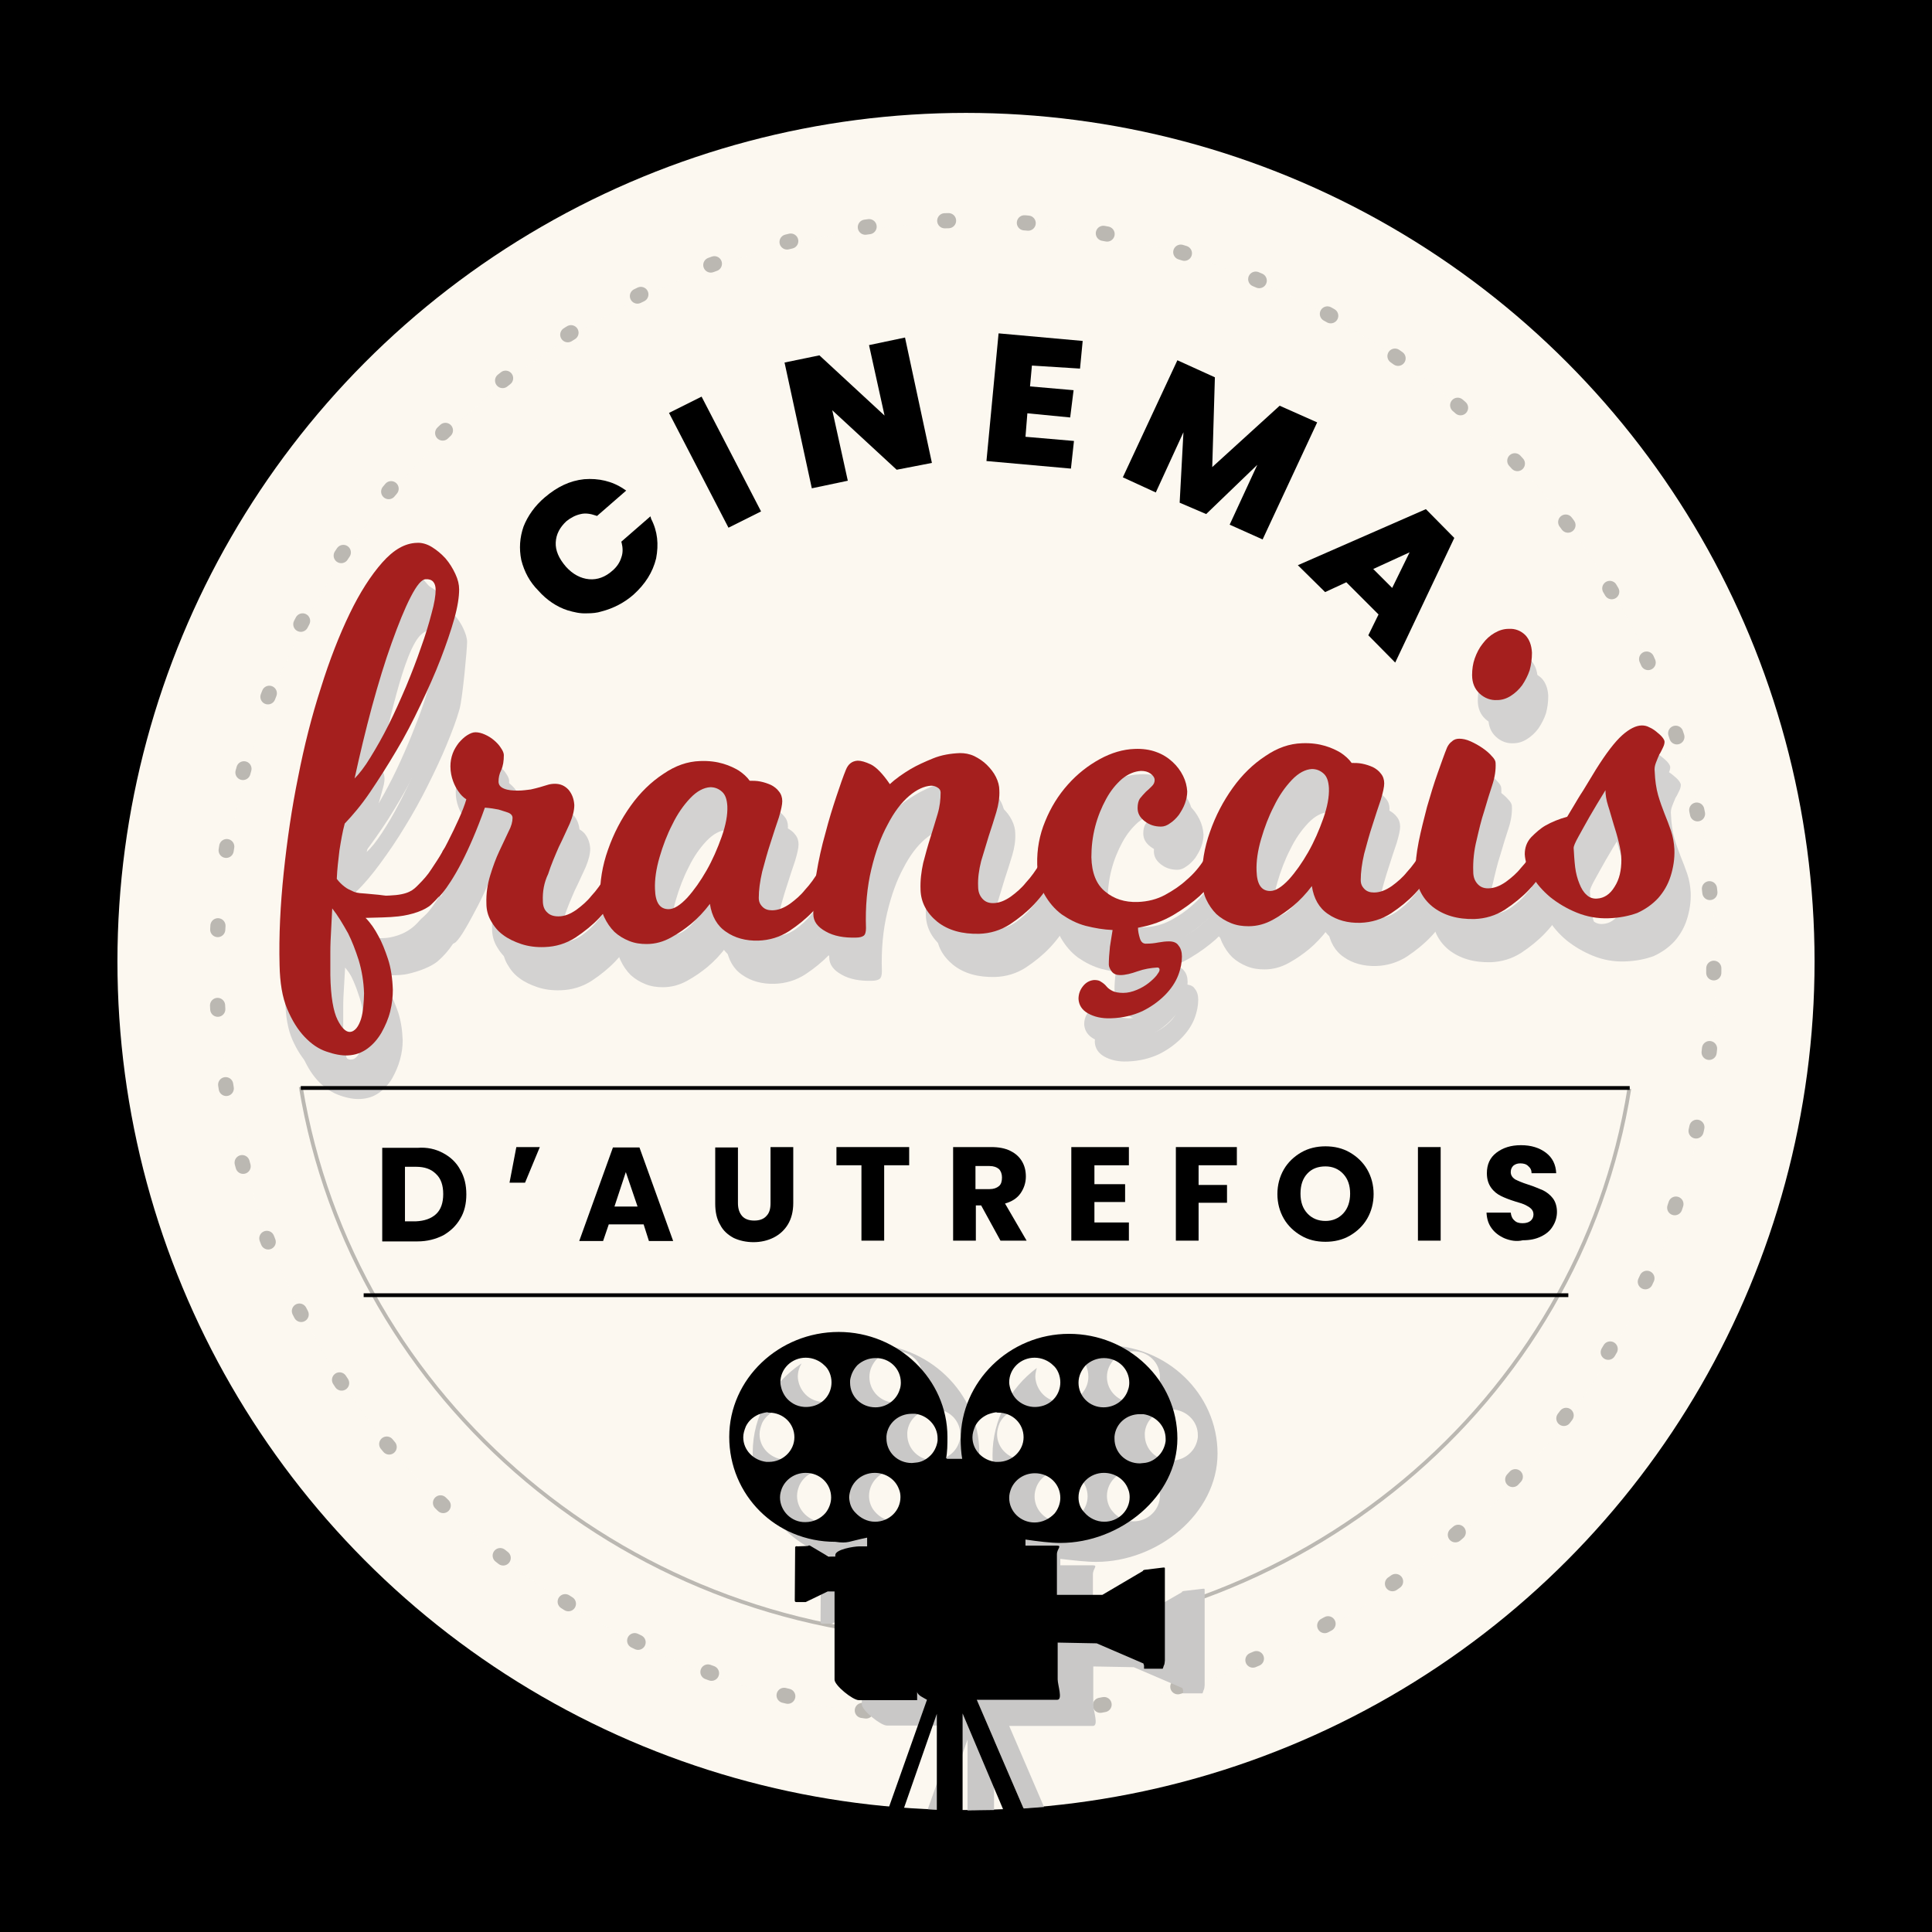 <?xml version="1.0" encoding="utf-8"?>
<!-- Generator: Adobe Illustrator 24.0.0, SVG Export Plug-In . SVG Version: 6.00 Build 0)  -->
<svg version="1.1" id="Calque_1" xmlns="http://www.w3.org/2000/svg" xmlns:xlink="http://www.w3.org/1999/xlink" x="0px" y="0px"
	 viewBox="0 0 510 510" style="enable-background:new 0 0 510 510;" xml:space="preserve">
<rect x="0" y="0" width="510" height="510" fill="#808080" stroke="none"/>
<style type="text/css">
	.st0{fill:#FCF8F0;}
	.st1{opacity:0.26;}
	.st2{fill:none;stroke:#000000;stroke-width:4;stroke-linecap:round;stroke-linejoin:round;stroke-dasharray:1.002,20.038;}
	.st3{opacity:0.26;fill:none;stroke:#000000;stroke-miterlimit:10;enable-background:new    ;}
	.st4{fill:none;stroke:#000000;stroke-miterlimit:10;}
	.st5{fill:#D3D2D1;}
	.st6{fill:#A51F1E;}
	.st7{fill:#C9C8C7;}
</style>
<polygon points="-87.1,-39.5 633.8,-40.7 633.8,568.2 -87.1,569.4 "/>
<g id="BACKGROUND">
</g>
<circle cx="254.8" cy="253.8" r="254"/>
<circle class="st0" cx="255" cy="253.8" r="224"/>
<g>
	<g class="st1">
		<circle class="st0" cx="255.4" cy="256.4" r="197.6"/>
		<circle class="st2" cx="254.8" cy="255.8" r="197.6"/>
	</g>
	<path class="st3" d="M430.1,287.4c-13.2,82.7-87,145.2-175.3,145.2c-88.4,0-161.8-63.1-175.4-145.7"/>
	<path class="st3" d="M81.4,281.2"/>
	<path class="st3" d="M254.8,78.8"/>
	<g>
		<g>
			<path d="M117,304.4c1.9,1,3.5,2.5,4.5,4.4c1.1,1.9,1.6,4,1.6,6.5c0,2.4-0.5,4.6-1.6,6.4c-1.1,1.9-2.6,3.3-4.5,4.4
				c-2,1-4.2,1.6-6.8,1.6h-9.3V303h9.3C112.7,302.8,115,303.3,117,304.4z M115.1,320.5c1.3-1.2,1.9-3,1.9-5.3s-0.6-4.1-1.9-5.3
				c-1.3-1.3-3-1.9-5.3-1.9h-2.9v14.4h2.9C112,322.3,113.8,321.7,115.1,320.5z"/>
			<path d="M136.3,302.8h6.2l-3.9,9.4h-4.1L136.3,302.8z"/>
			<path d="M169.9,323.2h-9.2l-1.5,4.4h-6.3l8.9-24.7h7l8.9,24.7h-6.4L169.9,323.2z M168.3,318.5l-3.1-9.1l-3,9.1H168.3z"/>
			<path d="M194.8,302.8v14.8c0,1.5,0.4,2.6,1.1,3.4c0.7,0.8,1.8,1.2,3.2,1.2s2.5-0.4,3.2-1.2c0.8-0.8,1.1-1.9,1.1-3.4v-14.8h6v14.8
				c0,2.2-0.5,4.1-1.4,5.6s-2.2,2.7-3.8,3.5s-3.4,1.2-5.3,1.2c-1.9,0-3.7-0.4-5.2-1.1c-1.5-0.8-2.8-1.9-3.6-3.5
				c-0.9-1.5-1.3-3.4-1.3-5.6v-14.8h6V302.8z"/>
			<path d="M240,302.8v4.8h-6.6v19.9h-6v-19.9h-6.6v-4.8H240z"/>
			<path d="M264.1,327.5l-5.1-9.3h-1.4v9.3h-6v-24.7h10.1c1.9,0,3.6,0.3,5,1s2.4,1.6,3.1,2.8c0.7,1.2,1,2.5,1,4
				c0,1.6-0.5,3.1-1.4,4.4s-2.3,2.2-4.1,2.7l5.7,9.8L264.1,327.5L264.1,327.5z M257.5,313.9h3.7c1.1,0,1.9-0.3,2.5-0.8
				s0.8-1.3,0.8-2.3c0-0.9-0.3-1.7-0.8-2.2c-0.6-0.5-1.4-0.8-2.5-0.8h-3.7V313.9z"/>
			<path d="M288.9,307.6v5h8.1v4.7h-8.1v5.4h9.1v4.8h-15.2v-24.7H298v4.8L288.9,307.6L288.9,307.6z"/>
			<path d="M326.5,302.8v4.8h-10.1v5.2h7.5v4.7h-7.5v10h-6v-24.7H326.5z"/>
			<path d="M343.5,326.2c-1.9-1.1-3.5-2.6-4.6-4.5s-1.7-4.1-1.7-6.5s0.6-4.6,1.7-6.5s2.7-3.4,4.6-4.5s4.1-1.6,6.4-1.6
				s4.5,0.5,6.4,1.6s3.5,2.6,4.6,4.5s1.7,4.1,1.7,6.5s-0.6,4.6-1.7,6.5s-2.7,3.4-4.6,4.5s-4.1,1.6-6.4,1.6
				C347.5,327.8,345.4,327.3,343.5,326.2z M354.6,320.3c1.2-1.3,1.8-3.1,1.8-5.2c0-2.2-0.6-3.9-1.8-5.2c-1.2-1.3-2.8-2-4.7-2
				c-2,0-3.6,0.6-4.8,1.9c-1.2,1.3-1.8,3-1.8,5.3c0,2.2,0.6,3.9,1.8,5.2c1.2,1.3,2.8,2,4.8,2C351.8,322.3,353.4,321.6,354.6,320.3z"
				/>
			<path d="M380.3,302.8v24.7h-6v-24.7H380.3z"/>
			<path d="M397.2,326.9c-1.4-0.6-2.6-1.5-3.4-2.6c-0.9-1.2-1.3-2.5-1.4-4.2h6.4c0.1,0.9,0.4,1.6,1,2.1c0.5,0.5,1.2,0.7,2.1,0.7
				s1.6-0.2,2.1-0.6s0.8-1,0.8-1.7c0-0.6-0.2-1.1-0.6-1.5s-0.9-0.7-1.5-1s-1.5-0.6-2.6-0.9c-1.6-0.5-2.9-1-3.9-1.5s-1.9-1.2-2.6-2.2
				s-1.1-2.2-1.1-3.8c0-2.3,0.8-4.1,2.5-5.4s3.8-2,6.5-2s4.9,0.7,6.6,2s2.6,3.1,2.7,5.4h-6.5c0-0.8-0.3-1.4-0.9-1.9
				c-0.5-0.5-1.2-0.7-2.1-0.7c-0.7,0-1.3,0.2-1.8,0.6c-0.4,0.4-0.7,0.9-0.7,1.7c0,0.8,0.4,1.4,1.1,1.9c0.8,0.4,1.9,0.9,3.5,1.4
				s2.9,1.1,3.9,1.5c1,0.5,1.9,1.2,2.6,2.1s1.1,2.2,1.1,3.6s-0.4,2.7-1.1,3.8c-0.7,1.2-1.8,2.1-3.1,2.7c-1.4,0.7-3,1-4.8,1
				C400.3,327.8,398.7,327.5,397.2,326.9z"/>
		</g>
	</g>
</g>
<g>
	<line class="st4" x1="96" y1="341.9" x2="414" y2="341.9"/>
</g>
<g>
	<path d="M171.7,136.3L164,143l0.1,0.3c0.3,1.2,0.4,2.6-0.1,3.9c-0.4,1.3-1.2,2.5-2.4,3.5c-1.8,1.6-3.9,2.4-6.1,2.2
		c-2.2-0.2-4.3-1.3-6.1-3.3c-1.9-2.2-2.8-4.3-2.7-6.4c0.1-2.2,1.1-4,2.8-5.6c1.1-0.9,2.4-1.6,3.8-1.9c1.2-0.3,2.6-0.1,4,0.4l0.3,0.1
		l7.7-6.7l-0.6-0.4c-3.1-2.1-6.7-2.9-10.5-2.6c-3.8,0.4-7.1,2-10.4,4.8c-2.6,2.2-4.5,4.9-5.6,7.7c-1,2.9-1.2,5.8-0.6,8.8l0,0
		c0.8,3.2,2.3,5.9,4.5,8.1c2.2,2.5,4.9,4.3,7.7,5.2c1.7,0.5,3.3,0.9,5.2,0.8c1.2,0,2.6-0.1,3.8-0.5c3.1-0.8,6-2.3,8.4-4.4
		c3.1-2.8,5.1-5.9,6-9.6c0.7-3.7,0.4-7.1-1.3-10.4L171.7,136.3z"/>
	<polygon points="176.6,109 192.3,139.3 200.9,135 185.2,104.7 	"/>
	<polygon points="229.4,91.1 233.5,109.7 216.3,93.8 207.1,95.7 214.3,128.9 223.8,126.9 219.7,108.3 236.7,124 246,122.2 
		238.9,89.1 	"/>
	<polygon points="260.4,121.7 282.7,123.7 283.5,116.4 270.7,115.3 271.2,109.1 282.5,110.2 283.4,103 271.9,102 272.4,96.5 
		285.1,97.3 285.8,90 263.6,88 	"/>
	<polygon points="337.8,107.1 320,123.3 320.7,99.6 310.8,95.1 296.4,126 305.1,130 312.4,114.1 311.4,132.7 318.4,135.7 
		331.9,122.7 324.6,138.5 333.3,142.4 347.7,111.5 	"/>
	<path d="M376.4,134.4l-33.8,14.8l7.2,7.1l5.6-2.6l8.5,8.5l-2.7,5.5l7.1,7.2l15.6-32.9L376.4,134.4z M362.5,150.2l9.6-4.4l-4.6,9.4
		L362.5,150.2z"/>
</g>
<path class="st3" d="M396.6,281.9"/>
<g>
	<g>
		<path class="st5" d="M122,245.3c-0.7,1.2-1.6,2.6-2.6,4.1s-2.3,3-3.8,4.3s-4.5,2.6-8,3.4c-2.3,0.5-5.3,0.3-8.1,0.4
			c1.2,1.2,2.3,2.6,3.2,4.3c0.9,1.4,1.6,3.2,2.4,5.4c0.7,2.2,1.1,4.6,1.2,7.4c0,1.6-0.2,3.3-0.7,5.1c-0.5,1.8-1.2,3.4-2.1,5
			c-0.9,1.5-2.1,2.8-3.5,3.8s-3,1.5-4.8,1.6c-1.6,0.1-3.4-0.2-5.4-0.9c-2-0.7-3.8-1.8-5.5-3.5s-3.1-3.9-4.3-6.6
			c-1.2-2.7-1.8-6.2-1.9-10.3c-0.2-6.9,0.2-14.2,1-21.8s2-15.1,3.5-22.4c1.5-7.3,3.4-14.3,5.6-21c2.2-6.6,4.6-12.5,7.1-17.5
			c2.6-5,6.6-12.7,7.9-16.6c2.9-8.5,6.9-12.9,9.7-13c1.3,0,2.4,2.4,3.6,3.1c1.2,0.7,2.4,1.6,3.4,2.7c1,1.1,1.8,2.3,2.4,3.6
			s1,2.5,1,3.6c0,1.8-1.2,14.9-2,17.7c-0.8,2.9-2,6-3.4,9.4s-3.1,7-5,10.8s-3.9,7.4-6,10.8c-2.1,3.5-4.3,6.7-6.5,9.7
			s-4.3,5.5-6.3,7.4c-0.6,2-1,4.1-1.3,6.3s-0.5,4.5-0.6,6.7c0.5,0.8,1.2,1.4,1.9,1.9c0.6,0.4,1.4,0.8,2.3,1.1c0.9,0.4,1.3,1.1,2.5,1
			c1.9-0.1,4.9,0.1,6.6-0.2c3.5-0.6,5.6-2.1,6.8-3.2c1.2-1.1,1.1-1.3,2.4-2.4c1.8-1.6,3.2-4,4-5.2c0.1-0.3,0.5,0.1,0.8-0.3
			c0.1-0.2-0.3,0.2,0,0s0.6-1.6,1-1.6c0.6,0,1.1,0.2,1.6,0.7s0.8,1.1,0.8,1.8c0,0.3,0,0.7-0.1,1s-0.2,0.6-0.4,1
			C122.3,244.5,122.1,244.9,122,245.3z M91.1,255.4c-0.1,1.7-0.2,3.5-0.3,5.3c-0.1,1.5-0.2,3.2-0.2,5.1c0,1.8,0,3.6,0,5.3
			c0.1,5.1,0.7,8.5,1.8,10.5c1.1,1.9,2.1,2.9,3,2.8c0.7,0,1.2-0.3,1.7-0.9s0.8-1.3,1.1-2.2c0.3-0.9,0.5-1.8,0.6-2.9s0.2-2.1,0.1-3.2
			c-0.1-2.7-0.5-5.3-1.4-7.8c-0.8-2.5-1.7-4.6-2.7-6.3C93.8,259.1,92.5,257.1,91.1,255.4z M116.8,180.4c0-1.7,0-13.3-1.6-13.2
			c-1,0-1.4-1.8-3.8,0.1c-5,3.9-9.3,27.5-10.9,32c-1.6,4.4,2.2,3.1,0.6,8.7c-1.6,5.6-3,11.2-4.3,16.9c1.2-1.1,2.5-2.7,4-5
			s3-4.8,4.5-7.7c1.5-2.8,2.9-5.8,4.3-9s2.6-6.2,3.7-9.1c1.1-2.9,2-5.6,2.6-8C116.5,183.6,116.8,181.7,116.8,180.4z"/>
		<path class="st5" d="M147.6,249.2c0,1.4,0.4,2.4,1.2,3.1c0.7,0.7,1.7,1,2.9,1c1.6,0,3.1-0.6,4.7-1.7c1.5-1.1,2.9-2.3,4-3.7
			c1.4-1.5,2.6-3.2,3.8-5.2c0.1-0.2,0.3-0.5,0.6-0.9c0.2-0.2,0.4-0.3,0.7-0.6c0.3-0.2,0.7-0.3,1.1-0.3c0.6,0,1.2,0.2,1.7,0.7
			s0.8,1,0.8,1.6c0,0.3,0,0.6-0.2,0.9c-0.1,0.3-0.2,0.6-0.4,0.9c-0.2,0.3-0.3,0.7-0.4,1.1c-1.7,2.8-3.5,5.4-5.6,7.6
			c-1.8,1.9-3.9,3.6-6.3,5.2c-2.5,1.6-5.2,2.4-8.1,2.5c-2.3,0.1-4.4-0.2-6.2-0.8c-1.8-0.6-3.5-1.4-4.8-2.4c-1.4-1-2.4-2.3-3.2-3.7
			s-1.2-2.9-1.2-4.6c-0.1-2.6,0.3-5.1,1-7.4c0.7-2.3,1.5-4.5,2.4-6.4s1.7-3.6,2.4-5.1c0.8-1.5,1.1-2.7,1.1-3.7
			c0-0.6-0.4-1.1-1.2-1.4c-0.8-0.3-1.6-0.5-2.5-0.8c-1-0.2-2.2-0.4-3.6-0.5c-2.1,5.9-4.2,10.7-6.1,14.4c-2,3.8-3.5,6.6-4.8,8.4
			c-0.2,0.2-0.4,0.6-0.9,1.1c-0.4,0.5-1,0.7-1.7,0.8c-0.6,0-1.2-0.2-1.7-0.7s-0.8-1.1-0.8-1.7c0-0.6,0.1-1.1,0.5-1.6
			c0.3-0.5,0.6-1,0.7-1.3c1.1-1.6,2.6-4.2,4.5-7.7s3.7-8.1,5.3-13.8c-0.8-0.5-1.5-1.2-2.1-2.1c-0.5-0.7-1-1.6-1.4-2.7
			c-0.4-1.1-0.7-2.4-0.7-3.9c0-1.2,0.2-2.3,0.6-3.4c0.4-1.1,1-2,1.6-2.8c0.7-0.8,1.4-1.5,2.2-2c0.8-0.5,1.5-0.8,2.2-0.8
			c0.8,0,1.6,0.2,2.5,0.6c0.9,0.4,1.7,0.9,2.4,1.5s1.3,1.2,1.8,2c0.5,0.7,0.8,1.4,0.8,1.9c0,1.6-0.2,2.9-0.7,4c-0.5,1-0.7,2-0.7,3
			c0,0.9,0.5,1.5,1.5,1.9s2.2,0.5,3.6,0.5c1.3,0,2.5-0.2,3.4-0.3c0.9-0.2,1.7-0.4,2.4-0.6c0.7-0.2,1.4-0.4,2-0.6
			c0.6-0.2,1.3-0.3,2-0.3c1.4,0,2.6,0.5,3.6,1.6c0.9,1.1,1.4,2.4,1.5,4c0,1.4-0.4,3-1.2,4.9c-0.9,1.9-1.8,4-2.9,6.2
			c-1,2.3-2,4.6-2.8,7.1C147.9,244.4,147.5,246.8,147.6,249.2z"/>
		<path class="st5" d="M224.5,244.4c-1.7,2.8-3.5,5.4-5.6,7.6c-1.8,1.9-3.9,3.6-6.3,5.2c-2.5,1.6-5.2,2.4-8.1,2.5
			c-3.3,0.1-6.2-0.7-8.5-2.3c-2.4-1.6-3.8-4.1-4.3-7.4c-1.5,2-3.2,3.8-5,5.3c-1.6,1.3-3.3,2.5-5.3,3.6c-2,1.1-4.1,1.7-6.4,1.7
			c-1.6,0-3.1-0.2-4.6-0.8c-1.5-0.6-2.8-1.4-3.9-2.4c-1.1-1.1-2-2.4-2.7-3.9s-1-3.1-1.1-5c-0.1-4.3,0.6-8.6,2.1-12.8
			c1.5-4.3,3.5-8.1,6-11.6s5.4-6.3,8.6-8.4c3.2-2.2,6.4-3.3,9.7-3.4c2.4-0.1,4.4,0.2,6.1,0.7c1.7,0.5,3.1,1.2,4.1,1.8
			c1.2,0.8,2.2,1.7,2.9,2.7c0.9,0,1.8,0,2.8,0.2s1.9,0.5,2.8,0.9c0.8,0.4,1.6,1,2.1,1.7c0.6,0.7,0.9,1.6,0.9,2.6
			c0,0.9-0.3,2.3-0.9,4.3c-0.7,2-1.4,4.2-2.2,6.7c-0.8,2.4-1.5,5-2.2,7.6c-0.6,2.6-0.9,4.9-0.9,6.9c0,1,0.3,1.7,1,2.4
			c0.6,0.6,1.4,0.9,2.5,0.9c1.6,0,3.1-0.6,4.7-1.7c1.5-1.1,2.9-2.3,4-3.7c1.4-1.5,2.6-3.2,3.8-5.2c0.1-0.2,0.3-0.5,0.6-0.9
			c0.2-0.2,0.4-0.3,0.7-0.6c0.3-0.2,0.7-0.3,1.1-0.3c0.6,0,1.2,0.2,1.7,0.7s0.8,1,0.8,1.6c0,0.3,0,0.6-0.2,0.9
			c-0.1,0.3-0.2,0.6-0.4,0.9C224.8,243.6,224.7,244,224.5,244.4z M196.3,224.1c-0.1-1.7-0.5-3-1.4-3.8s-1.9-1.2-3.1-1.2
			c-1.7,0.1-3.5,1-5.3,2.9s-3.4,4.2-4.7,6.9c-1.4,2.7-2.5,5.6-3.4,8.7c-0.9,3.1-1.3,5.9-1.2,8.4c0.1,3.6,1.3,5.3,3.6,5.3
			c1.4,0,3-1,4.9-3c1.8-2,3.5-4.4,5.1-7.2s2.9-5.8,4-8.9C195.9,229.1,196.4,226.4,196.3,224.1z"/>
		<path class="st5" d="M262.4,245.4c0,1.4,0.4,2.4,1.1,3.2s1.6,1.2,2.8,1.2c1.6,0,3.1-0.6,4.7-1.7c1.5-1.1,2.9-2.3,4-3.7
			c1.4-1.5,2.6-3.2,3.8-5.2c0.1-0.2,0.3-0.5,0.6-0.9c0.2-0.2,0.4-0.3,0.7-0.6c0.3-0.2,0.7-0.3,1.1-0.3c0.6,0,1.2,0.2,1.7,0.7
			s0.8,1,0.8,1.6c0,0.3,0,0.6-0.2,0.9c-0.1,0.3-0.2,0.6-0.4,0.9c-0.2,0.3-0.3,0.7-0.4,1.1c-1.7,2.8-3.5,5.4-5.6,7.6
			c-1.8,1.9-3.9,3.6-6.3,5.2c-2.5,1.6-5.2,2.4-8.1,2.5c-4.5,0.1-8.2-0.9-11.1-3.2c-2.8-2.3-4.3-5.1-4.4-8.4
			c-0.1-2.5,0.2-4.8,0.7-7.1c0.6-2.3,1.2-4.5,1.9-6.7s1.3-4.2,1.9-6.2c0.6-2,0.8-3.9,0.8-5.7c0-0.6-0.3-1-0.8-1.3s-1-0.5-1.7-0.5
			c-1.8,0.1-3.8,1-5.8,2.7c-2.1,1.8-4,4.3-5.7,7.6c-1.8,3.3-3.2,7.2-4.3,11.8s-1.6,9.8-1.4,15.5c0,1-0.2,1.7-0.6,2
			c-0.4,0.3-1.1,0.5-2,0.5c-3.2,0.1-5.9-0.4-8-1.6c-2.2-1.2-3.3-2.7-3.3-4.6c-0.1-3.3,0.2-6.9,0.8-10.6c0.6-3.7,1.4-7.3,2.4-10.8
			c0.9-3.5,1.9-6.7,2.9-9.7s1.8-5.3,2.5-7c0.6-1.5,1.6-2.3,3.1-2.4c0.9,0,2,0.3,3.5,1c1.4,0.7,3.1,2.4,5,5.2c1.6-1.5,3.5-2.8,5.5-4
			c1.7-1,3.7-1.9,5.9-2.8c2.2-0.9,4.6-1.3,7.1-1.4c1.3,0,2.5,0.2,3.8,0.8c1.2,0.6,2.4,1.4,3.3,2.3c1,1,1.8,2,2.4,3.2
			s0.9,2.4,0.9,3.5c0.1,1.8-0.2,3.8-0.8,5.8c-0.6,2-1.3,4.2-2,6.3c-0.7,2.2-1.3,4.4-2,6.6C262.7,241.1,262.4,243.3,262.4,245.4z"/>
		<path class="st5" d="M326.8,241.4c-1.7,2.3-3.6,4.4-5.8,6.5c-1.9,1.7-4.2,3.4-6.9,5c-2.7,1.6-5.9,2.8-9.4,3.4
			c0,0.9,0.2,1.8,0.5,2.8s0.9,1.5,1.8,1.4c1,0,2-0.1,3-0.3c1.1-0.2,2-0.3,2.9-0.3c1.1,0,2,0.3,2.5,1.1c0.6,0.7,0.9,1.7,0.9,2.9
			c0,1.5-0.3,3.2-1,5s-1.9,3.6-3.5,5.2s-3.5,3-5.9,4.2c-2.4,1.1-5.1,1.8-8.3,1.9c-2.5,0.1-4.5-0.4-6.1-1.3s-2.4-2.2-2.5-3.8
			c0-1.3,0.4-2.4,1.2-3.4c0.8-1,1.8-1.5,2.9-1.6c0.8,0,1.4,0.1,1.9,0.5c0.5,0.3,1,0.7,1.4,1.2s1,0.9,1.6,1.2
			c0.6,0.3,1.6,0.5,2.8,0.5c1.2,0,2.4-0.3,3.6-0.8s2.2-1.1,3.1-1.8c0.9-0.7,1.6-1.4,2.1-2c0.5-0.7,0.8-1.1,0.8-1.5s-0.2-0.6-0.6-0.6
			c-1.7,0.1-3.5,0.4-5.2,1s-3.2,1-4.6,1c-1,0-1.7-0.3-2.2-0.9c-0.5-0.7-0.8-1.3-0.8-1.9c0-1.3,0.1-2.8,0.3-4.7
			c0.3-1.8,0.5-3.3,0.7-4.4c-2.4-0.1-4.7-0.5-7.1-1.1c-2.3-0.6-4.4-1.7-6.3-3c-1.9-1.4-3.4-3.2-4.6-5.3c-1.2-2.2-1.8-4.8-1.9-7.9
			c-0.1-4,0.6-7.8,2.1-11.4c1.5-3.7,3.5-6.9,6-9.7s5.3-5,8.4-6.7s6.2-2.6,9.2-2.7c2.1-0.1,4.1,0.2,5.7,0.8c1.7,0.6,3.1,1.5,4.3,2.6
			c1.2,1.1,2.1,2.3,2.8,3.7c0.7,1.4,1,2.7,1.1,4.1c0,1-0.2,2.1-0.6,3.2c-0.4,1.1-1,2.1-1.6,3c-0.7,0.9-1.4,1.6-2.3,2.2
			c-0.8,0.6-1.6,0.9-2.4,0.9c-1.6,0-3-0.4-4.3-1.4s-1.9-2.1-1.9-3.5c0-1,0.2-1.9,0.6-2.5c0.5-0.6,1-1.2,1.6-1.8
			c0.6-0.5,1.1-1,1.6-1.5s0.7-1,0.7-1.6s-0.4-1.2-1.1-1.7s-1.5-0.7-2.5-0.7c-1.7,0.1-3.4,0.8-5,2.1c-1.6,1.4-3,3.1-4.2,5.3
			s-2.2,4.6-2.9,7.3c-0.7,2.7-1,5.4-1,8.1c0.1,4.1,1.3,7.2,3.7,9.1c2.3,1.9,5.1,2.8,8.5,2.7c2.7-0.1,5.1-0.7,7.3-1.9
			c2.2-1.2,4.1-2.5,5.6-3.9c1.9-1.6,3.5-3.5,4.8-5.6c0.2-0.2,0.4-0.5,0.7-0.9c0.2-0.2,0.5-0.4,0.8-0.6c0.3-0.2,0.7-0.3,1.1-0.3
			c0.7,0,1.3,0.2,1.8,0.7s0.7,1,0.8,1.6c0,0.3-0.1,0.6-0.2,0.9c-0.2,0.3-0.3,0.6-0.5,0.9C327.1,240.6,326.9,241,326.8,241.4z"/>
		<path class="st5" d="M383.3,239.7c-1.7,2.8-3.5,5.4-5.6,7.6c-1.8,1.9-3.9,3.6-6.3,5.2c-2.5,1.6-5.2,2.4-8.1,2.5
			c-3.3,0.1-6.2-0.7-8.5-2.3c-2.4-1.6-3.8-4.1-4.3-7.4c-1.5,2-3.2,3.8-5,5.3c-1.6,1.3-3.3,2.5-5.3,3.6s-4.1,1.7-6.4,1.7
			c-1.6,0-3.1-0.2-4.6-0.8s-2.8-1.4-3.9-2.4c-1.1-1.1-2-2.4-2.7-3.9s-1-3.1-1.1-5c-0.1-4.3,0.6-8.6,2.1-12.8c1.5-4.3,3.5-8.1,6-11.6
			s5.4-6.3,8.6-8.4c3.2-2.2,6.4-3.3,9.7-3.4c2.4-0.1,4.4,0.2,6.1,0.7s3.1,1.2,4.1,1.8c1.2,0.8,2.2,1.7,2.9,2.7c0.9,0,1.8,0,2.8,0.2
			s1.9,0.5,2.8,0.9c0.8,0.4,1.6,1,2.1,1.7c0.6,0.7,0.9,1.6,0.9,2.6c0,0.9-0.3,2.3-0.9,4.3c-0.7,2-1.4,4.2-2.2,6.7
			c-0.8,2.4-1.5,5-2.2,7.6c-0.6,2.6-0.9,4.9-0.9,6.9c0,1,0.3,1.7,1,2.4c0.6,0.6,1.4,0.9,2.5,0.9c1.6,0,3.1-0.6,4.7-1.7
			c1.5-1.1,2.9-2.3,4-3.7c1.4-1.5,2.6-3.2,3.8-5.2c0.1-0.2,0.3-0.5,0.6-0.9c0.2-0.2,0.4-0.3,0.7-0.6c0.3-0.2,0.7-0.3,1.1-0.3
			c0.6,0,1.2,0.2,1.7,0.7s0.8,1,0.8,1.6c0,0.3,0,0.6-0.2,0.9c-0.1,0.3-0.2,0.6-0.4,0.9C383.6,238.9,383.5,239.3,383.3,239.7z
			 M355.1,219.4c-0.1-1.7-0.5-3-1.4-3.8s-1.9-1.2-3.1-1.2c-1.7,0.1-3.5,1-5.3,2.9s-3.4,4.2-4.7,6.9c-1.4,2.7-2.5,5.6-3.4,8.7
			c-0.9,3.1-1.3,5.9-1.2,8.4c0.1,3.6,1.3,5.3,3.6,5.3c1.4,0,3-1,4.9-3c1.8-2,3.5-4.4,5.1-7.2s2.9-5.8,4-8.9S355.2,221.7,355.1,219.4
			z"/>
		<path class="st5" d="M393.2,241.5c0,1.4,0.4,2.4,1.1,3.2s1.6,1.2,2.8,1.2c1.6,0,3.1-0.6,4.7-1.7c1.5-1.1,2.9-2.3,4-3.7
			c1.4-1.5,2.6-3.2,3.8-5.2c0.1-0.2,0.3-0.5,0.6-0.9c0.2-0.2,0.4-0.3,0.7-0.6c0.3-0.2,0.7-0.3,1.1-0.3c0.6,0,1.2,0.2,1.7,0.7
			s0.8,1,0.8,1.6c0,0.3,0,0.6-0.2,0.9c-0.1,0.3-0.2,0.6-0.4,0.9c-0.2,0.3-0.3,0.7-0.4,1.1c-1.7,2.8-3.5,5.4-5.6,7.6
			c-1.8,1.9-3.9,3.6-6.3,5.2c-2.5,1.6-5.2,2.4-8.1,2.5c-4.5,0.1-8.2-1-11.1-3.3c-2.8-2.3-4.3-5.5-4.4-9.3c-0.1-2.1,0.2-4.7,0.8-7.8
			c0.6-3,1.4-6.1,2.2-9.2c0.9-3.1,1.8-6.1,2.8-8.9c1-2.8,1.8-5.1,2.5-6.8c0.3-0.6,0.7-1.2,1.3-1.6c0.5-0.5,1.2-0.7,1.9-0.7
			c0.9,0,1.9,0.2,3,0.7s2.2,1.1,3.2,1.8s1.8,1.4,2.4,2.1c0.7,0.7,1,1.3,1,1.8c0.1,1.8-0.2,3.8-0.9,5.9c-0.7,2.1-1.4,4.4-2.1,6.8
			c-0.8,2.4-1.4,5-2,7.6C393.3,235.9,393.1,238.7,393.2,241.5z M408.7,183.7c0,1.6-0.2,3.1-0.6,4.6c-0.5,1.5-1.2,2.8-2,4
			c-0.9,1.2-1.9,2.1-3,2.8s-2.3,1.1-3.6,1.1c-1.7,0.1-3.3-0.5-4.6-1.7c-1.3-1.2-2-2.8-2-4.9c0-1.5,0.2-3,0.7-4.4s1.2-2.8,2.1-3.9
			c0.9-1.2,1.9-2.1,3.1-2.8s2.4-1.1,3.8-1.1c1.7-0.1,3.2,0.5,4.4,1.7C408,180.2,408.6,181.7,408.7,183.7z"/>
		<path class="st5" d="M428.9,253.8c-2.9,0.1-5.7-0.4-8.4-1.5c-2.7-1.1-5-2.5-7-4.1c-2-1.7-3.6-3.5-4.8-5.6c-1.2-2-1.8-3.9-1.9-5.7
			c0-1.7,0.5-3.2,1.7-4.5c1.2-1.2,2.4-2.3,3.8-3.1c1.6-0.9,3.5-1.7,5.7-2.3c0.5-0.8,1.1-1.8,1.8-3c0.6-1,1.4-2.4,2.4-3.9
			c1-1.6,2.1-3.5,3.4-5.6c2.7-4.3,5-7.3,6.9-9s3.7-2.6,5.2-2.6c0.6,0,1.3,0.1,2,0.5c0.7,0.3,1.3,0.7,1.9,1.2s1.1,0.9,1.5,1.4
			s0.6,0.9,0.6,1.2c0,0.4-0.1,0.9-0.4,1.5s-0.6,1.3-1,1.9c-0.3,0.7-0.6,1.4-0.9,2.2s-0.4,1.5-0.3,2.3c0.1,2.4,0.4,4.4,0.9,6.2
			c0.5,1.7,1.1,3.4,1.7,4.9s1.2,3,1.7,4.5s0.8,3.1,0.9,4.9c0.1,2.5-0.3,4.9-1,7.1c-0.7,2.2-1.8,4.1-3.3,5.8
			c-1.5,1.6-3.3,2.9-5.5,3.9C434.3,253.2,431.8,253.7,428.9,253.8z M428.1,220c-1.6,2.6-3,4.9-4.2,7c-1.1,1.9-2,3.6-2.9,5.2
			c-0.9,1.6-1.3,2.6-1.3,3c0.1,1.7,0.2,3.4,0.4,5.1c0.2,1.6,0.6,3.1,1.1,4.3c0.5,1.3,1.1,2.3,1.9,3c0.7,0.7,1.7,1.1,2.8,1
			c1.8-0.1,3.4-1.1,4.6-3.1c1.3-2,1.8-4.4,1.8-7.1c0-1.5-0.3-3.1-0.7-4.7c-0.4-1.7-0.9-3.3-1.4-4.9c-0.5-1.6-0.9-3.2-1.4-4.7
			C428.3,222.5,428.1,221.2,428.1,220z"/>
	</g>
	<g>
		<path class="st5" d="M119.2,240.7c-0.7,1.2-1.6,2.6-2.6,4.1s-2.3,3-3.8,4.3s-4.5,2.6-8,3.4c-2.3,0.5-5.3,0.3-8.1,0.4
			c1.2,1.2,2.3,2.6,3.2,4.3c0.9,1.4,1.6,3.2,2.4,5.4c0.7,2.2,1.1,4.6,1.2,7.4c0,1.6-0.2,3.3-0.7,5.1c-0.5,1.8-1.2,3.4-2.1,5
			c-0.9,1.5-2.1,2.8-3.5,3.8s-3,1.5-4.8,1.6c-1.6,0.1-3.4-0.2-5.4-0.9c-2-0.7-3.8-1.8-5.5-3.5s-3.1-3.9-4.3-6.6
			c-1.2-2.7-1.8-6.2-1.9-10.3c-0.2-6.9,0.2-14.2,1-21.8s2-15.1,3.5-22.4c1.5-7.3,3.4-14.3,5.6-21c2.2-6.6,4.6-12.5,7.1-17.5
			c2.6-5,6.6-12.7,7.9-16.6c2.9-8.5,6.9-12.9,9.7-13c1.3,0,2.4,2.4,3.6,3.1c1.2,0.7,2.4,1.6,3.4,2.7c1,1.1,1.8,2.3,2.4,3.6
			s1,2.5,1,3.6c0,1.8-1.2,14.9-2,17.7c-0.8,2.9-2,6-3.4,9.4s-3.1,7-5,10.8s-3.9,7.4-6,10.8c-2.1,3.5-4.3,6.7-6.5,9.7
			s-4.3,5.5-6.3,7.4c-0.6,2-1,4.1-1.3,6.3s-0.5,4.5-0.6,6.7c0.5,0.8,1.2,1.4,1.9,1.9c0.6,0.4,1.4,0.8,2.3,1.1c0.9,0.4,1.3,1.1,2.5,1
			c1.9-0.1,4.9,0.1,6.6-0.2c3.5-0.6,5.6-2.1,6.8-3.2c1.2-1.1,1.1-1.3,2.4-2.4c1.8-1.6,3.2-4,4-5.2c0.1-0.3,0.5,0.1,0.8-0.3
			c0.1-0.2-0.3,0.2,0,0s0.6-1.6,1-1.6c0.6,0,1.1,0.2,1.6,0.7s0.8,1.1,0.8,1.8c0,0.3,0,0.7-0.1,1s-0.2,0.6-0.4,1
			C119.5,239.8,119.3,240.2,119.2,240.7z M88.3,250.7c-0.1,1.7-0.2,3.5-0.3,5.3c-0.1,1.5-0.2,3.2-0.2,5.1c0,1.8,0,3.6,0,5.3
			c0.1,5.1,0.7,8.5,1.8,10.5c1.1,1.9,2.1,2.9,3,2.8c0.7,0,1.2-0.3,1.7-0.9s0.8-1.3,1.1-2.2c0.3-0.9,0.5-1.8,0.6-2.9s0.2-2.1,0.1-3.2
			c-0.1-2.7-0.5-5.3-1.4-7.8c-0.8-2.5-1.7-4.6-2.7-6.3C91,254.4,89.7,252.4,88.3,250.7z M114,175.7c0-1.7,0-13.3-1.6-13.2
			c-1,0-1.4-1.8-3.8,0.1c-5,3.9-9.3,27.5-10.9,32c-1.6,4.4,2.2,3.1,0.6,8.7c-1.6,5.6-3,11.2-4.3,16.9c1.2-1.1,2.5-2.7,4-5
			s3-4.8,4.5-7.7c1.5-2.8,2.9-5.8,4.3-9s2.6-6.2,3.7-9.1c1.1-2.9,2-5.6,2.6-8C113.7,178.9,114,177,114,175.7z"/>
		<path class="st5" d="M144.8,244.5c0,1.4,0.4,2.4,1.2,3.1c0.7,0.7,1.7,1,2.9,1c1.6,0,3.1-0.6,4.7-1.7c1.5-1.1,2.9-2.3,4-3.7
			c1.4-1.5,2.6-3.2,3.8-5.2c0.1-0.2,0.3-0.5,0.6-0.9c0.2-0.2,0.4-0.3,0.7-0.6c0.3-0.2,0.7-0.3,1.1-0.3c0.6,0,1.2,0.2,1.7,0.7
			s0.8,1,0.8,1.6c0,0.3,0,0.6-0.2,0.9c-0.1,0.3-0.2,0.6-0.4,0.9c-0.2,0.3-0.3,0.7-0.4,1.1c-1.7,2.8-3.5,5.4-5.6,7.6
			c-1.8,1.9-3.9,3.6-6.3,5.2c-2.5,1.6-5.2,2.4-8.1,2.5c-2.3,0.1-4.4-0.2-6.2-0.8c-1.8-0.6-3.5-1.4-4.8-2.4c-1.4-1-2.4-2.3-3.2-3.7
			s-1.2-2.9-1.2-4.6c-0.1-2.6,0.3-5.1,1-7.4c0.7-2.3,1.5-4.5,2.4-6.4s1.7-3.6,2.4-5.1c0.8-1.5,1.1-2.7,1.1-3.7
			c0-0.6-0.4-1.1-1.2-1.4c-0.8-0.3-1.6-0.5-2.5-0.8c-1-0.2-2.2-0.4-3.6-0.5c-2.1,5.9-4.2,10.7-6.1,14.4c-2,3.8-3.5,6.6-4.8,8.4
			c-0.2,0.2-0.4,0.6-0.9,1.1c-0.4,0.5-1,0.7-1.7,0.8c-0.6,0-1.2-0.2-1.7-0.7s-0.8-1.1-0.8-1.7c0-0.6,0.1-1.1,0.5-1.6
			c0.3-0.5,0.6-1,0.7-1.3c1.1-1.6,2.6-4.2,4.5-7.7s3.7-8.1,5.3-13.8c-0.8-0.5-1.5-1.2-2.1-2.1c-0.5-0.7-1-1.6-1.4-2.7
			c-0.4-1.1-0.7-2.4-0.7-3.9c0-1.2,0.2-2.3,0.6-3.4c0.4-1.1,1-2,1.6-2.8c0.7-0.8,1.4-1.5,2.2-2c0.8-0.5,1.5-0.8,2.2-0.8
			c0.8,0,1.6,0.2,2.5,0.6c0.9,0.4,1.7,0.9,2.4,1.5s1.3,1.2,1.8,2c0.5,0.7,0.8,1.4,0.8,1.9c0,1.6-0.2,2.9-0.7,4c-0.5,1-0.7,2-0.7,3
			c0,0.9,0.5,1.5,1.5,1.9s2.2,0.5,3.6,0.5c1.3,0,2.5-0.2,3.4-0.3c0.9-0.2,1.7-0.4,2.4-0.6c0.7-0.2,1.4-0.4,2-0.6
			c0.6-0.2,1.3-0.3,2-0.3c1.4,0,2.6,0.5,3.6,1.6c0.9,1.1,1.4,2.4,1.5,4c0,1.4-0.4,3-1.2,4.9c-0.9,1.9-1.8,4-2.9,6.2
			c-1,2.3-2,4.6-2.8,7.1C145.1,239.7,144.7,242.1,144.8,244.5z"/>
		<path class="st5" d="M221.7,239.7c-1.7,2.8-3.5,5.4-5.6,7.6c-1.8,1.9-3.9,3.6-6.3,5.2c-2.5,1.6-5.2,2.4-8.1,2.5
			c-3.3,0.1-6.2-0.7-8.5-2.3c-2.4-1.6-3.8-4.1-4.3-7.4c-1.5,2-3.2,3.8-5,5.3c-1.6,1.3-3.3,2.5-5.3,3.6s-4.1,1.7-6.4,1.7
			c-1.6,0-3.1-0.2-4.6-0.8s-2.8-1.4-3.9-2.4c-1.1-1.1-2-2.4-2.7-3.9s-1-3.1-1.1-5c-0.1-4.3,0.6-8.6,2.1-12.8c1.5-4.3,3.5-8.1,6-11.6
			s5.4-6.3,8.6-8.4c3.2-2.2,6.4-3.3,9.7-3.4c2.4-0.1,4.4,0.2,6.1,0.7c1.7,0.5,3.1,1.2,4.1,1.8c1.2,0.8,2.2,1.7,2.9,2.7
			c0.9,0,1.8,0,2.8,0.2s1.9,0.5,2.8,0.9c0.8,0.4,1.6,1,2.1,1.7c0.6,0.7,0.9,1.6,0.9,2.6c0,0.9-0.3,2.3-0.9,4.3
			c-0.7,2-1.4,4.2-2.2,6.7c-0.8,2.4-1.5,5-2.2,7.6c-0.6,2.6-0.9,4.9-0.9,6.9c0,1,0.3,1.7,1,2.4c0.6,0.6,1.4,0.9,2.5,0.9
			c1.6,0,3.1-0.6,4.7-1.7c1.5-1.1,2.9-2.3,4-3.7c1.4-1.5,2.6-3.2,3.8-5.2c0.1-0.2,0.3-0.5,0.6-0.9c0.2-0.2,0.4-0.3,0.7-0.6
			c0.3-0.2,0.7-0.3,1.1-0.3c0.6,0,1.2,0.2,1.7,0.7s0.8,1,0.8,1.6c0,0.3,0,0.6-0.2,0.9c-0.1,0.3-0.2,0.6-0.4,0.9
			C222,239,221.9,239.3,221.7,239.7z M193.5,219.5c-0.1-1.7-0.5-3-1.4-3.8s-1.9-1.2-3.1-1.2c-1.7,0.1-3.5,1-5.3,2.9
			s-3.4,4.2-4.7,6.9c-1.4,2.7-2.5,5.6-3.4,8.7c-0.9,3.1-1.3,5.9-1.2,8.4c0.1,3.6,1.3,5.3,3.6,5.3c1.4,0,3-1,4.9-3
			c1.8-2,3.5-4.4,5.1-7.2s2.9-5.8,4-8.9C193.1,224.5,193.6,221.8,193.5,219.5z"/>
		<path class="st5" d="M259.6,240.7c0,1.4,0.4,2.4,1.1,3.2s1.6,1.2,2.8,1.2c1.6,0,3.1-0.6,4.7-1.7c1.5-1.1,2.9-2.3,4-3.7
			c1.4-1.5,2.6-3.2,3.8-5.2c0.1-0.2,0.3-0.5,0.6-0.9c0.2-0.2,0.4-0.3,0.7-0.6c0.3-0.2,0.7-0.3,1.1-0.3c0.6,0,1.2,0.2,1.7,0.7
			s0.8,1,0.8,1.6c0,0.3,0,0.6-0.2,0.9c-0.1,0.3-0.2,0.6-0.4,0.9c-0.2,0.3-0.3,0.7-0.4,1.1c-1.7,2.8-3.5,5.4-5.6,7.6
			c-1.8,1.9-3.9,3.6-6.3,5.2c-2.5,1.6-5.2,2.4-8.1,2.5c-4.5,0.1-8.2-0.9-11.1-3.2c-2.8-2.3-4.3-5.1-4.4-8.4
			c-0.1-2.5,0.2-4.8,0.7-7.1c0.6-2.3,1.2-4.5,1.9-6.7s1.3-4.2,1.9-6.2c0.6-2,0.8-3.9,0.8-5.7c0-0.6-0.3-1-0.8-1.3s-1-0.5-1.7-0.5
			c-1.8,0.1-3.8,1-5.8,2.7c-2.1,1.8-4,4.3-5.7,7.6c-1.8,3.3-3.2,7.2-4.3,11.8s-1.6,9.8-1.4,15.5c0,1-0.2,1.7-0.6,2
			c-0.4,0.3-1.1,0.5-2,0.5c-3.2,0.1-5.9-0.4-8-1.6c-2.2-1.2-3.3-2.7-3.3-4.6c-0.1-3.3,0.2-6.9,0.8-10.6c0.6-3.7,1.4-7.3,2.4-10.8
			c0.9-3.5,1.9-6.7,2.9-9.7s1.8-5.3,2.5-7c0.6-1.5,1.6-2.3,3.1-2.4c0.9,0,2,0.3,3.5,1c1.4,0.7,3.1,2.4,5,5.2c1.6-1.5,3.5-2.8,5.5-4
			c1.7-1,3.7-1.9,5.9-2.8c2.2-0.9,4.6-1.3,7.1-1.4c1.3,0,2.5,0.2,3.8,0.8c1.2,0.6,2.4,1.4,3.3,2.3c1,1,1.8,2,2.4,3.2
			s0.9,2.4,0.9,3.5c0.1,1.8-0.2,3.8-0.8,5.8c-0.6,2-1.3,4.2-2,6.3c-0.7,2.2-1.3,4.4-2,6.6C259.9,236.4,259.6,238.6,259.6,240.7z"/>
		<path class="st5" d="M324,236.7c-1.7,2.3-3.6,4.4-5.8,6.5c-1.9,1.7-4.2,3.4-6.9,5c-2.7,1.6-5.9,2.8-9.4,3.4c0,0.9,0.2,1.8,0.5,2.8
			s0.9,1.5,1.8,1.4c1,0,2-0.1,3-0.3c1.1-0.2,2-0.3,2.9-0.3c1.1,0,2,0.3,2.5,1.1c0.6,0.7,0.9,1.7,0.9,2.9c0,1.5-0.3,3.2-1,5
			s-1.9,3.6-3.5,5.2s-3.5,3-5.9,4.2c-2.4,1.1-5.1,1.8-8.3,1.9c-2.5,0.1-4.5-0.4-6.1-1.3s-2.4-2.2-2.5-3.8c0-1.3,0.4-2.4,1.2-3.4
			c0.8-1,1.8-1.5,2.9-1.6c0.8,0,1.4,0.1,1.9,0.5c0.5,0.3,1,0.7,1.4,1.2s1,0.9,1.6,1.2c0.6,0.3,1.6,0.5,2.8,0.5
			c1.2,0,2.4-0.3,3.6-0.8s2.2-1.1,3.1-1.8c0.9-0.7,1.6-1.4,2.1-2c0.5-0.7,0.8-1.1,0.8-1.5s-0.2-0.6-0.6-0.6c-1.7,0.1-3.5,0.4-5.2,1
			s-3.2,1-4.6,1c-1,0-1.7-0.3-2.2-0.9c-0.5-0.7-0.8-1.3-0.8-1.9c0-1.3,0.1-2.8,0.3-4.7c0.3-1.8,0.5-3.3,0.7-4.4
			c-2.4-0.1-4.7-0.5-7.1-1.1c-2.3-0.6-4.4-1.7-6.3-3c-1.9-1.4-3.4-3.2-4.6-5.3c-1.2-2.2-1.8-4.8-1.9-7.9c-0.1-4,0.6-7.8,2.1-11.4
			c1.5-3.7,3.5-6.9,6-9.7s5.3-5,8.4-6.7s6.2-2.6,9.2-2.7c2.1-0.1,4.1,0.2,5.7,0.8c1.7,0.6,3.1,1.5,4.3,2.6c1.2,1.1,2.1,2.3,2.8,3.7
			c0.7,1.4,1,2.7,1.1,4.1c0,1-0.2,2.1-0.6,3.2c-0.4,1.1-1,2.1-1.6,3c-0.7,0.9-1.4,1.6-2.3,2.2c-0.8,0.6-1.6,0.9-2.4,0.9
			c-1.6,0-3-0.4-4.3-1.4s-1.9-2.1-1.9-3.5c0-1,0.2-1.9,0.6-2.5c0.5-0.6,1-1.2,1.6-1.8c0.6-0.5,1.1-1,1.6-1.5s0.7-1,0.7-1.6
			s-0.4-1.2-1.1-1.7s-1.5-0.7-2.5-0.7c-1.7,0.1-3.4,0.8-5,2.1c-1.6,1.4-3,3.1-4.2,5.3s-2.2,4.6-2.9,7.3c-0.7,2.7-1,5.4-1,8.1
			c0.1,4.1,1.3,7.2,3.7,9.1c2.3,1.9,5.1,2.8,8.5,2.7c2.7-0.1,5.1-0.7,7.3-1.9c2.2-1.2,4.1-2.5,5.6-3.9c1.9-1.6,3.5-3.5,4.8-5.6
			c0.2-0.2,0.4-0.5,0.7-0.9c0.2-0.2,0.5-0.4,0.8-0.6c0.3-0.2,0.7-0.3,1.1-0.3c0.7,0,1.3,0.2,1.8,0.7s0.7,1,0.8,1.6
			c0,0.3-0.1,0.6-0.2,0.9c-0.2,0.3-0.3,0.6-0.5,0.9C324.3,235.9,324.1,236.3,324,236.7z"/>
		<path class="st5" d="M380.5,235c-1.7,2.8-3.5,5.4-5.6,7.6c-1.8,1.9-3.9,3.6-6.3,5.2c-2.5,1.6-5.2,2.4-8.1,2.5
			c-3.3,0.1-6.2-0.7-8.5-2.3c-2.4-1.6-3.8-4.1-4.3-7.4c-1.5,2-3.2,3.8-5,5.3c-1.6,1.3-3.3,2.5-5.3,3.6s-4.1,1.7-6.4,1.7
			c-1.6,0-3.1-0.2-4.6-0.8s-2.8-1.4-3.9-2.4c-1.1-1.1-2-2.4-2.7-3.9s-1-3.1-1.1-5c-0.1-4.3,0.6-8.6,2.1-12.8c1.5-4.3,3.5-8.1,6-11.6
			s5.4-6.3,8.6-8.4c3.2-2.2,6.4-3.3,9.7-3.4c2.4-0.1,4.4,0.2,6.1,0.7s3.1,1.2,4.1,1.8c1.2,0.8,2.2,1.7,2.9,2.7c0.9,0,1.8,0,2.8,0.2
			s1.9,0.5,2.8,0.9c0.8,0.4,1.6,1,2.1,1.7c0.6,0.7,0.9,1.6,0.9,2.6c0,0.9-0.3,2.3-0.9,4.3c-0.7,2-1.4,4.2-2.2,6.7
			c-0.8,2.4-1.5,5-2.2,7.6c-0.6,2.6-0.9,4.9-0.9,6.9c0,1,0.3,1.7,1,2.4c0.6,0.6,1.4,0.9,2.5,0.9c1.6,0,3.1-0.6,4.7-1.7
			c1.5-1.1,2.9-2.3,4-3.7c1.4-1.5,2.6-3.2,3.8-5.2c0.1-0.2,0.3-0.5,0.6-0.9c0.2-0.2,0.4-0.3,0.7-0.6c0.3-0.2,0.7-0.3,1.1-0.3
			c0.6,0,1.2,0.2,1.7,0.7s0.8,1,0.8,1.6c0,0.3,0,0.6-0.2,0.9c-0.1,0.3-0.2,0.6-0.4,0.9C380.8,234.2,380.7,234.6,380.5,235z
			 M352.3,214.7c-0.1-1.7-0.5-3-1.4-3.8s-1.9-1.2-3.1-1.2c-1.7,0.1-3.5,1-5.3,2.9s-3.4,4.2-4.7,6.9c-1.4,2.7-2.5,5.6-3.4,8.7
			c-0.9,3.1-1.3,5.9-1.2,8.4c0.1,3.6,1.3,5.3,3.6,5.3c1.4,0,3-1,4.9-3c1.8-2,3.5-4.4,5.1-7.2s2.9-5.8,4-8.9S352.4,217,352.3,214.7z"
			/>
		<path class="st5" d="M390.4,236.8c0,1.4,0.4,2.4,1.1,3.2s1.6,1.2,2.8,1.2c1.6,0,3.1-0.6,4.7-1.7c1.5-1.1,2.9-2.3,4-3.7
			c1.4-1.5,2.6-3.2,3.8-5.2c0.1-0.2,0.3-0.5,0.6-0.9c0.2-0.2,0.4-0.3,0.7-0.6c0.3-0.2,0.7-0.3,1.1-0.3c0.6,0,1.2,0.2,1.7,0.7
			s0.8,1,0.8,1.6c0,0.3,0,0.6-0.2,0.9c-0.1,0.3-0.2,0.6-0.4,0.9c-0.2,0.3-0.3,0.7-0.4,1.1c-1.7,2.8-3.5,5.4-5.6,7.6
			c-1.8,1.9-3.9,3.6-6.3,5.2c-2.5,1.6-5.2,2.4-8.1,2.5c-4.5,0.1-8.2-1-11.1-3.3c-2.8-2.3-4.3-5.5-4.4-9.3c-0.1-2.1,0.2-4.7,0.8-7.8
			c0.6-3,1.4-6.1,2.2-9.2c0.9-3.1,1.8-6.1,2.8-8.9c1-2.8,1.8-5.1,2.5-6.8c0.3-0.6,0.7-1.2,1.3-1.6c0.5-0.5,1.2-0.7,1.9-0.7
			c0.9,0,1.9,0.2,3,0.7s2.2,1.1,3.2,1.8s1.8,1.4,2.4,2.1c0.7,0.7,1,1.3,1,1.8c0.1,1.8-0.2,3.8-0.9,5.9c-0.7,2.1-1.4,4.4-2.1,6.8
			c-0.8,2.4-1.4,5-2,7.6C390.5,231.2,390.3,234,390.4,236.8z M405.9,179c0,1.6-0.2,3.1-0.6,4.6c-0.5,1.5-1.2,2.8-2,4
			c-0.9,1.2-1.9,2.1-3,2.8s-2.3,1.1-3.6,1.1c-1.7,0.1-3.3-0.5-4.6-1.7c-1.3-1.2-2-2.8-2-4.9c0-1.5,0.2-3,0.7-4.4s1.2-2.8,2.1-3.9
			c0.9-1.2,1.9-2.1,3.1-2.8s2.4-1.1,3.8-1.1c1.7-0.1,3.2,0.5,4.4,1.7C405.2,175.5,405.8,177,405.9,179z"/>
		<path class="st5" d="M426.1,249.1c-2.9,0.1-5.7-0.4-8.4-1.5c-2.7-1.1-5-2.5-7-4.1c-2-1.7-3.6-3.5-4.8-5.6c-1.2-2-1.8-3.9-1.9-5.7
			c0-1.7,0.5-3.2,1.7-4.5c1.2-1.2,2.4-2.3,3.8-3.1c1.6-0.9,3.5-1.7,5.7-2.3c0.5-0.8,1.1-1.8,1.8-3c0.6-1,1.4-2.4,2.4-3.9
			c1-1.6,2.1-3.5,3.4-5.6c2.7-4.3,5-7.3,6.9-9s3.7-2.6,5.2-2.6c0.6,0,1.3,0.1,2,0.5c0.7,0.3,1.3,0.7,1.9,1.2s1.1,0.9,1.5,1.4
			s0.6,0.9,0.6,1.2c0,0.4-0.1,0.9-0.4,1.5s-0.6,1.3-1,1.9c-0.3,0.7-0.6,1.4-0.9,2.2s-0.4,1.5-0.3,2.3c0.1,2.4,0.4,4.4,0.9,6.2
			c0.5,1.7,1.1,3.4,1.7,4.9s1.2,3,1.7,4.5s0.8,3.1,0.9,4.9c0.1,2.5-0.3,4.9-1,7.1c-0.7,2.2-1.8,4.1-3.3,5.8
			c-1.5,1.6-3.3,2.9-5.5,3.9C431.5,248.5,429,249,426.1,249.1z M425.3,215.3c-1.6,2.6-3,4.9-4.2,7c-1.1,1.9-2,3.6-2.9,5.2
			c-0.9,1.6-1.3,2.6-1.3,3c0.1,1.7,0.2,3.4,0.4,5.1c0.2,1.6,0.6,3.1,1.1,4.3c0.5,1.3,1.1,2.3,1.9,3c0.7,0.7,1.7,1.1,2.8,1
			c1.8-0.1,3.4-1.1,4.6-3.1c1.3-2,1.8-4.4,1.8-7.1c0-1.5-0.3-3.1-0.7-4.7c-0.4-1.7-0.9-3.3-1.4-4.9c-0.5-1.6-0.9-3.2-1.4-4.7
			C425.5,217.8,425.3,216.5,425.3,215.3z"/>
	</g>
	<g>
		<g>
			<path class="st6" d="M117,227.1c-0.8,1.4,2,5.1,0.9,6.9c-1.1,1.7-2.5,3.3-4.1,4.8s-5.1,2.7-8.6,3.1c-2.5,0.3-5.7,0.3-8.7,0.4
				c1.3,1.3,2.4,2.9,3.4,4.8c0.9,1.6,1.7,3.6,2.5,6s1.2,5.2,1.3,8.2c0,1.8-0.2,3.7-0.7,5.7s-1.3,3.8-2.3,5.6c-1,1.7-2.2,3.1-3.7,4.2
				s-3.2,1.7-5.1,1.8c-1.7,0.1-3.7-0.3-5.7-1c-2.1-0.7-4-2-5.8-3.9s-3.3-4.3-4.6-7.4c-1.3-3.1-1.9-6.9-2-11.5
				c-0.2-7.8,0.2-15.9,1.1-24.5c0.9-8.5,2.1-16.9,3.8-25.2c1.6-8.2,3.6-16.1,6-23.5c2.3-7.4,4.9-14,7.6-19.6s5.6-10.1,8.6-13.5
				s6-5.1,9.1-5.2c1.3-0.1,2.7,0.3,4,1.1s2.5,1.8,3.6,3c1.1,1.3,1.9,2.6,2.6,4.1s1,2.8,1,4.1c0,2-0.4,4.6-1.3,7.8s-2.1,6.7-3.6,10.6
				c-1.5,3.9-3.3,7.9-5.3,12.1c-2,4.2-4.1,8.3-6.4,12.1c-2.3,3.9-4.6,7.5-6.9,10.9s-4.6,6.1-6.7,8.3c-0.6,2.2-1,4.6-1.4,7.1
				c-0.3,2.5-0.6,5-0.7,7.5c0.6,0.8,1.3,1.5,2.1,2.1c0.6,0.5,1.5,0.9,2.4,1.3c1,0.4,2.1,0.4,3.3,0.5c6.1,0.5,4.2,0.6,6.1,0.5
				c5.1-0.2,6.3-1.5,7.6-2.8c1.3-1.3,2.5-2.6,3.5-4.2c1-1.5,2-3,2.8-4.4c0.1-0.3,0.3-0.6,0.6-1c0.2-0.2,0.4-0.4,0.7-0.7
				c0.3-0.2,0.7-0.4,1.1-0.4c0.6,0,1.2,0.2,1.7,0.8s0.8,1.2,0.8,2c0,0.4,0,0.7-0.2,1.1c-0.1,0.3-0.2,0.7-0.4,1.1
				C120.9,228.4,117.1,226.7,117,227.1z M87.7,239.8c-0.1,1.9-0.2,3.9-0.3,5.9c-0.1,1.7-0.2,3.6-0.2,5.7c0,2.1,0,4.1,0,6
				c0.1,5.7,0.8,9.6,1.9,11.8c1.1,2.2,2.2,3.2,3.2,3.2c0.7,0,1.3-0.4,1.8-1s0.9-1.5,1.2-2.4c0.3-1,0.5-2.1,0.6-3.3
				c0.1-1.2,0.2-2.4,0.2-3.5c-0.1-3.1-0.6-6-1.4-8.7c-0.9-2.8-1.8-5.1-2.8-7.1C90.5,243.9,89.2,241.7,87.7,239.8z M115,155.7
				c0-1.9-0.9-2.9-2.6-2.8c-1.1,0-2.4,1.6-4,4.7c-1.6,3.1-3.2,7.1-5,12.1s-3.5,10.6-5.2,16.8c-1.7,6.3-3.2,12.6-4.6,19
				c1.2-1.2,2.7-3.1,4.2-5.6c1.6-2.6,3.2-5.4,4.8-8.6c1.6-3.2,3.1-6.6,4.6-10.1c1.5-3.6,2.8-7,3.9-10.2c1.2-3.3,2.1-6.3,2.8-9
				C114.7,159.2,115,157.1,115,155.7z"/>
			<path class="st6" d="M143.3,237.8c0,1.4,0.4,2.4,1.2,3.1c0.7,0.7,1.7,1,2.9,1c1.6,0,3.1-0.6,4.7-1.7c1.5-1.1,2.9-2.3,4-3.7
				c1.4-1.5,2.6-3.2,3.8-5.2c0.1-0.2,0.3-0.5,0.6-0.9c0.2-0.2,0.4-0.3,0.7-0.6c0.3-0.2,0.7-0.3,1.1-0.3c0.6,0,1.2,0.2,1.7,0.7
				s0.8,1,0.8,1.6c0,0.3,0,0.6-0.2,0.9c-0.1,0.3-0.2,0.6-0.4,0.9c-0.2,0.3-0.3,0.7-0.4,1.1c-1.7,2.8-3.5,5.4-5.6,7.6
				c-1.8,1.9-3.9,3.6-6.3,5.2c-2.5,1.6-5.2,2.4-8.1,2.5c-2.3,0.1-4.4-0.2-6.2-0.8s-3.5-1.4-4.8-2.4c-1.4-1-2.4-2.3-3.2-3.7
				s-1.2-2.9-1.2-4.6c-0.1-2.6,0.3-5.1,1-7.4c0.7-2.3,1.5-4.5,2.4-6.4s1.7-3.6,2.4-5.1c0.8-1.5,1.1-2.7,1.1-3.7
				c0-0.6-0.4-1.1-1.2-1.4c-0.8-0.3-1.6-0.5-2.5-0.8c-1-0.2-2.2-0.4-3.6-0.5c-2.1,5.9-4.2,10.7-6.1,14.4c-4.2,8.1-7.3,10.6-5.8,8.4
				c-0.2,0.2-3.7,0.7-4.1,1.1c-0.4,0.5,3.3,0.7,2.6,0.7c-0.6,0-1.2-0.2-1.7-0.7s-0.8-1.1-0.8-1.7c0-0.6,0.1-1.1,0.5-1.6
				c0.3-0.5,0.6-1,0.7-1.3c1.1-1.6-2.1,2.6-0.1-0.9c1.9-3.5,8.3-14.9,9.9-20.6c-0.8-0.5-1.5-1.2-2.1-2.1c-0.5-0.7-1-1.6-1.4-2.7
				c-0.4-1.1-0.7-2.4-0.7-3.9c0-1.2,0.2-2.3,0.6-3.4c0.4-1.1,1-2,1.6-2.8c0.7-0.8,1.4-1.5,2.2-2c0.8-0.5,1.5-0.8,2.2-0.8
				c0.8,0,1.6,0.2,2.5,0.6c0.9,0.4,1.7,0.9,2.4,1.5s1.3,1.2,1.8,2c0.5,0.7,0.8,1.4,0.8,1.9c0,1.6-0.2,2.9-0.7,4c-0.5,1-0.7,2-0.7,3
				c0,0.9,0.5,1.5,1.5,1.9s2.2,0.5,3.6,0.5c1.3,0,2.5-0.2,3.4-0.3c0.9-0.2,1.7-0.4,2.4-0.6c0.7-0.2,1.4-0.4,2-0.6
				c0.6-0.2,1.3-0.3,2-0.3c1.4,0,2.6,0.5,3.6,1.6c0.9,1.1,1.4,2.4,1.5,4c0,1.4-0.4,3-1.2,4.9c-0.9,1.9-1.8,4-2.9,6.2
				c-1,2.3-2,4.6-2.8,7.1C143.6,233,143.2,235.4,143.3,237.8z"/>
			<path class="st6" d="M220.2,233c-1.7,2.8-3.5,5.4-5.6,7.6c-1.8,1.9-3.9,3.6-6.3,5.2c-2.5,1.6-5.2,2.4-8.1,2.5
				c-3.3,0.1-6.2-0.7-8.5-2.3c-2.4-1.6-3.8-4.1-4.3-7.4c-1.5,2-3.2,3.8-5,5.3c-1.6,1.3-3.3,2.5-5.3,3.6s-4.1,1.7-6.4,1.7
				c-1.6,0-3.1-0.2-4.6-0.8s-2.8-1.4-3.9-2.4c-1.1-1.1-2-2.4-2.7-3.9s-1-3.1-1.1-5c-0.1-4.3,0.6-8.6,2.1-12.8
				c1.5-4.3,3.5-8.1,6-11.6s5.4-6.3,8.6-8.4c3.2-2.2,6.4-3.3,9.7-3.4c2.4-0.1,4.4,0.2,6.1,0.7c1.7,0.5,3.1,1.2,4.1,1.8
				c1.2,0.8,2.2,1.7,2.9,2.7c0.9,0,1.8,0,2.8,0.2s1.9,0.5,2.8,0.9c0.8,0.4,1.6,1,2.1,1.7c0.6,0.7,0.9,1.6,0.9,2.6
				c0,0.9-0.3,2.3-0.9,4.3c-0.7,2-1.4,4.2-2.2,6.7c-0.8,2.4-1.5,5-2.2,7.6c-0.6,2.6-0.9,4.9-0.9,6.9c0,1,0.3,1.7,1,2.4
				c0.6,0.6,1.4,0.9,2.5,0.9c1.6,0,3.1-0.6,4.7-1.7c1.5-1.1,2.9-2.3,4-3.7c1.4-1.5,2.6-3.2,3.8-5.2c0.1-0.2,0.3-0.5,0.6-0.9
				c0.2-0.2,0.4-0.3,0.7-0.6c0.3-0.2,0.7-0.3,1.1-0.3c0.6,0,1.2,0.2,1.7,0.7s0.8,1,0.8,1.6c0,0.3,0,0.6-0.2,0.9
				c-0.1,0.3-0.2,0.6-0.4,0.9C220.5,232.2,220.4,232.6,220.2,233z M192,212.8c-0.1-1.7-0.5-3-1.4-3.8s-1.9-1.2-3.1-1.2
				c-1.7,0.1-3.5,1-5.3,2.9s-3.4,4.2-4.7,6.9c-1.4,2.7-2.5,5.6-3.4,8.7c-0.9,3.1-1.3,5.9-1.2,8.4c0.1,3.6,1.3,5.3,3.6,5.3
				c1.4,0,3-1,4.9-3c1.8-2,3.5-4.4,5.1-7.2s2.9-5.8,4-8.9C191.6,217.8,192.1,215.1,192,212.8z"/>
			<path class="st6" d="M258.2,234c0,1.4,0.4,2.4,1.1,3.2s1.6,1.2,2.8,1.2c1.6,0,3.1-0.6,4.7-1.7c1.5-1.1,2.9-2.3,4-3.7
				c1.4-1.5,2.6-3.2,3.8-5.2c0.1-0.2,0.3-0.5,0.6-0.9c0.2-0.2,0.4-0.3,0.7-0.6c0.3-0.2,0.7-0.3,1.1-0.3c0.6,0,1.2,0.2,1.7,0.7
				s0.8,1,0.8,1.6c0,0.3,0,0.6-0.2,0.9c-0.1,0.3-0.2,0.6-0.4,0.9c-0.2,0.3-0.3,0.7-0.4,1.1c-1.7,2.8-3.5,5.4-5.6,7.6
				c-1.8,1.9-3.9,3.6-6.3,5.2c-2.5,1.6-5.2,2.4-8.1,2.5c-4.5,0.1-8.2-0.9-11.1-3.2c-2.8-2.3-4.3-5.1-4.4-8.4
				c-0.1-2.5,0.2-4.8,0.7-7.1c0.6-2.3,1.2-4.5,1.9-6.7s1.3-4.2,1.9-6.2c0.6-2,0.8-3.9,0.8-5.7c0-0.6-0.3-1-0.8-1.3s-1-0.5-1.7-0.5
				c-1.8,0.1-3.8,1-5.8,2.7c-2.1,1.8-4,4.3-5.7,7.6c-1.8,3.3-3.2,7.2-4.3,11.8s-1.6,9.8-1.4,15.5c0,1-0.2,1.7-0.6,2
				c-0.4,0.3-1.1,0.5-2,0.5c-3.2,0.1-5.9-0.4-8-1.6c-2.2-1.2-3.3-2.7-3.3-4.6c-0.1-3.3,0.2-6.9,0.8-10.6c0.6-3.7,1.4-7.3,2.4-10.8
				c0.9-3.5,1.9-6.7,2.9-9.7s1.8-5.3,2.5-7c0.6-1.5,1.6-2.3,3.1-2.4c0.9,0,2,0.3,3.5,1c1.4,0.7,3.1,2.4,5,5.2c1.6-1.5,3.5-2.8,5.5-4
				c1.7-1,3.7-1.9,5.9-2.8c2.2-0.9,4.6-1.3,7.1-1.4c1.3,0,2.5,0.2,3.8,0.8c1.2,0.6,2.4,1.4,3.3,2.3c1,1,1.8,2,2.4,3.2
				s0.9,2.4,0.9,3.5c0.1,1.8-0.2,3.8-0.8,5.8c-0.6,2-1.3,4.2-2,6.3c-0.7,2.2-1.3,4.4-2,6.6C258.4,229.7,258.1,231.9,258.2,234z"/>
			<path class="st6" d="M322.5,230c-1.7,2.3-3.6,4.4-5.8,6.5c-1.9,1.7-4.2,3.4-6.9,5c-2.7,1.6-5.9,2.8-9.4,3.4
				c0,0.9,0.2,1.8,0.5,2.8s0.9,1.5,1.8,1.4c1,0,2-0.1,3-0.3c1.1-0.2,2-0.3,2.9-0.3c1.1,0,2,0.3,2.5,1.1c0.6,0.7,0.9,1.7,0.9,2.9
				c0,1.5-0.3,3.2-1,5c-0.7,1.8-1.9,3.6-3.5,5.2s-3.5,3-5.9,4.2c-2.4,1.1-5.1,1.8-8.3,1.9c-2.5,0.1-4.5-0.4-6.1-1.3
				s-2.4-2.2-2.5-3.8c0-1.3,0.4-2.4,1.2-3.4c0.8-1,1.8-1.5,2.9-1.6c0.8,0,1.4,0.1,1.9,0.5c0.5,0.3,1,0.7,1.4,1.2s1,0.9,1.6,1.2
				c0.6,0.3,1.6,0.5,2.8,0.5c1.2,0,2.4-0.3,3.6-0.8s2.2-1.1,3.1-1.8c0.9-0.7,1.6-1.4,2.1-2c0.5-0.7,0.8-1.1,0.8-1.5
				s-0.2-0.6-0.6-0.6c-1.7,0.1-3.5,0.4-5.2,1s-3.2,1-4.6,1c-1,0-1.7-0.3-2.2-0.9c-0.5-0.7-0.8-1.3-0.8-1.9c0-1.3,0.1-2.8,0.3-4.7
				c0.3-1.8,0.5-3.3,0.7-4.4c-2.4-0.1-4.7-0.5-7.1-1.1c-2.3-0.6-4.4-1.7-6.3-3c-1.9-1.4-3.4-3.2-4.6-5.3c-1.2-2.2-1.8-4.8-1.9-7.9
				c-0.1-4,0.6-7.8,2.1-11.4c1.5-3.7,3.5-6.9,6-9.7s5.3-5,8.4-6.7s6.2-2.6,9.2-2.7c2.1-0.1,4.1,0.2,5.7,0.8c1.7,0.6,3.1,1.5,4.3,2.6
				c1.2,1.1,2.1,2.3,2.8,3.7c0.7,1.4,1,2.7,1.1,4.1c0,1-0.2,2.1-0.6,3.2c-0.4,1.1-1,2.1-1.6,3c-0.7,0.9-1.4,1.6-2.3,2.2
				c-0.8,0.6-1.6,0.9-2.4,0.9c-1.6,0-3-0.4-4.3-1.4s-1.9-2.1-1.9-3.5c0-1,0.2-1.9,0.6-2.5c0.5-0.6,1-1.2,1.6-1.8
				c0.6-0.5,1.1-1,1.6-1.5s0.7-1,0.7-1.6s-0.4-1.2-1.1-1.7s-1.5-0.7-2.5-0.7c-1.7,0.1-3.4,0.8-5,2.1c-1.6,1.4-3,3.1-4.2,5.3
				s-2.2,4.6-2.9,7.3c-0.7,2.7-1,5.4-1,8.1c0.1,4.1,1.3,7.2,3.7,9.1c2.3,1.9,5.1,2.8,8.5,2.7c2.7-0.1,5.1-0.7,7.3-1.9
				c2.2-1.2,4.1-2.5,5.6-3.9c1.9-1.6,3.5-3.5,4.8-5.6c0.2-0.2,0.4-0.5,0.7-0.9c0.2-0.2,0.5-0.4,0.8-0.6c0.3-0.2,0.7-0.3,1.1-0.3
				c0.7,0,1.3,0.2,1.8,0.7s0.7,1,0.8,1.6c0,0.3-0.1,0.6-0.2,0.9c-0.2,0.3-0.3,0.6-0.5,0.9C322.8,229.2,322.7,229.6,322.5,230z"/>
			<path class="st6" d="M379.1,228.3c-1.7,2.8-3.5,5.4-5.6,7.6c-1.8,1.9-3.9,3.6-6.3,5.2c-2.5,1.6-5.2,2.4-8.1,2.5
				c-3.3,0.1-6.2-0.7-8.5-2.3c-2.4-1.6-3.8-4.1-4.3-7.4c-1.5,2-3.2,3.8-5,5.3c-1.6,1.3-3.3,2.5-5.3,3.6s-4.1,1.7-6.4,1.7
				c-1.6,0-3.1-0.2-4.6-0.8s-2.8-1.4-3.9-2.4c-1.1-1.1-2-2.4-2.7-3.9s-1-3.1-1.1-5c-0.1-4.3,0.6-8.6,2.1-12.8
				c1.5-4.3,3.5-8.1,6-11.6s5.4-6.3,8.6-8.4c3.2-2.2,6.4-3.3,9.7-3.4c2.4-0.1,4.4,0.2,6.1,0.7s3.1,1.2,4.1,1.8
				c1.2,0.8,2.2,1.7,2.9,2.7c0.9,0,1.8,0,2.8,0.2s1.9,0.5,2.8,0.9c0.8,0.4,1.6,1,2.1,1.7c0.6,0.7,0.9,1.6,0.9,2.6
				c0,0.9-0.3,2.3-0.9,4.3c-0.7,2-1.4,4.2-2.2,6.7c-0.8,2.4-1.5,5-2.2,7.6c-0.6,2.6-0.9,4.9-0.9,6.9c0,1,0.3,1.7,1,2.4
				c0.6,0.6,1.4,0.9,2.5,0.9c1.6,0,3.1-0.6,4.7-1.7c1.5-1.1,2.9-2.3,4-3.7c1.4-1.5,2.6-3.2,3.8-5.2c0.1-0.2,0.3-0.5,0.6-0.9
				c0.2-0.2,0.4-0.3,0.7-0.6c0.3-0.2,0.7-0.3,1.1-0.3c0.6,0,1.2,0.2,1.7,0.7s0.8,1,0.8,1.6c0,0.3,0,0.6-0.2,0.9
				c-0.1,0.3-0.2,0.6-0.4,0.9C379.4,227.5,379.2,227.9,379.1,228.3z M350.8,208c-0.1-1.7-0.5-3-1.4-3.8s-1.9-1.2-3.1-1.2
				c-1.7,0.1-3.5,1-5.3,2.9s-3.4,4.2-4.7,6.9c-1.4,2.7-2.5,5.6-3.4,8.7c-0.9,3.1-1.3,5.9-1.2,8.4c0.1,3.6,1.3,5.3,3.6,5.3
				c1.4,0,3-1,4.9-3c1.8-2,3.5-4.4,5.1-7.2s2.9-5.8,4-8.9S350.9,210.3,350.8,208z"/>
			<path class="st6" d="M388.9,230.1c0,1.4,0.4,2.4,1.1,3.2s1.6,1.2,2.8,1.2c1.6,0,3.1-0.6,4.7-1.7c1.5-1.1,2.9-2.3,4-3.7
				c1.4-1.5,2.6-3.2,3.8-5.2c0.1-0.2,0.3-0.5,0.6-0.9c0.2-0.2,0.4-0.3,0.7-0.6c0.3-0.2,0.7-0.3,1.1-0.3c0.6,0,1.2,0.2,1.7,0.7
				s0.8,1,0.8,1.6c0,0.3,0,0.6-0.2,0.9c-0.1,0.3-0.2,0.6-0.4,0.9c-0.2,0.3-0.3,0.7-0.4,1.1c-1.7,2.8-3.5,5.4-5.6,7.6
				c-1.8,1.9-3.9,3.6-6.3,5.2c-2.5,1.6-5.2,2.4-8.1,2.5c-4.5,0.1-8.2-1-11.1-3.3c-2.8-2.3-4.3-5.5-4.4-9.3c-0.1-2.1,0.2-4.7,0.8-7.8
				c0.6-3,1.4-6.1,2.2-9.2c0.9-3.1,1.8-6.1,2.8-8.9c1-2.8,1.8-5.1,2.5-6.8c0.3-0.6,0.7-1.2,1.3-1.6c0.5-0.5,1.2-0.7,1.9-0.7
				c0.9,0,1.9,0.2,3,0.7s2.2,1.1,3.2,1.8s1.8,1.4,2.4,2.1c0.7,0.7,1,1.3,1,1.8c0.1,1.8-0.2,3.8-0.9,5.9c-0.7,2.1-1.4,4.4-2.1,6.8
				c-0.8,2.4-1.4,5-2,7.6C389.1,224.5,388.8,227.3,388.9,230.1z M404.4,172.3c0,1.6-0.2,3.1-0.6,4.6c-0.5,1.5-1.2,2.8-2,4
				c-0.9,1.2-1.9,2.1-3,2.8s-2.3,1.1-3.6,1.1c-1.7,0.1-3.3-0.5-4.6-1.7c-1.3-1.2-2-2.8-2-4.9c0-1.5,0.2-3,0.7-4.4s1.2-2.8,2.1-3.9
				c0.9-1.2,1.9-2.1,3.1-2.8s2.4-1.1,3.8-1.1c1.7-0.1,3.2,0.5,4.4,1.7C403.7,168.8,404.3,170.3,404.4,172.3z"/>
			<path class="st6" d="M424.6,242.4c-2.9,0.1-5.7-0.4-8.4-1.5c-2.7-1.1-5-2.5-7-4.1c-2-1.7-3.6-3.5-4.8-5.6c-1.2-2-1.8-3.9-1.9-5.7
				c0-1.7,0.5-3.2,1.7-4.5c1.2-1.2,2.4-2.3,3.8-3.1c1.6-0.9,3.5-1.7,5.7-2.3c0.5-0.8,1.1-1.8,1.8-3c0.6-1,1.4-2.4,2.4-3.9
				c1-1.6,2.1-3.5,3.4-5.6c2.7-4.3,5-7.3,6.9-9s3.7-2.6,5.2-2.6c0.6,0,1.3,0.1,2,0.5c0.7,0.3,1.3,0.7,1.9,1.2s1.1,0.9,1.5,1.4
				s0.6,0.9,0.6,1.2c0,0.4-0.1,0.9-0.4,1.5s-0.6,1.3-1,1.9c-0.3,0.7-0.6,1.4-0.9,2.2s-0.4,1.5-0.3,2.3c0.1,2.4,0.4,4.4,0.9,6.2
				c0.5,1.7,1.1,3.4,1.7,4.9s1.2,3,1.7,4.5s0.8,3.1,0.9,4.9c0.1,2.5-0.3,4.9-1,7.1c-0.7,2.2-1.8,4.1-3.3,5.8
				c-1.5,1.6-3.3,2.9-5.5,3.9C430,241.8,427.5,242.3,424.6,242.4z M423.8,208.6c-1.6,2.6-3,4.9-4.2,7c-1.1,1.9-2,3.6-2.9,5.2
				c-0.9,1.6-1.3,2.6-1.3,3c0.1,1.7,0.2,3.4,0.4,5.1c0.2,1.6,0.6,3.1,1.1,4.3c0.5,1.3,1.1,2.3,1.9,3c0.7,0.7,1.7,1.1,2.8,1
				c1.8-0.1,3.4-1.1,4.6-3.1c1.3-2,1.8-4.4,1.8-7.1c0-1.5-0.3-3.1-0.7-4.7c-0.4-1.7-0.9-3.3-1.4-4.9c-0.5-1.6-0.9-3.2-1.4-4.7
				C424,211.1,423.8,209.8,423.8,208.6z"/>
		</g>
	</g>
</g>
<line class="st4" x1="79.4" y1="287.2" x2="430.2" y2="287.2"/>
<path class="st7" d="M289.3,412.3c16.4,0,32.1-12.8,32.1-28.6c0-15.8-13.4-28.6-29.7-28.6c-3.5,0-6.8,0.6-9.9,1.7
	c1.4,0.3,2.6,1,3.6,1.9c1.2,1.1,1.9,2.8,1.9,4.7c0,3.1-2.1,5.8-5.2,6.5c-2.1,0.5-4.2,0.1-5.8-1c-1.3-0.9-2.1-2.1-2.6-3.4
	c-0.2-0.6-0.4-1.4-0.4-2.1c0-0.8,0.2-1.6,0.4-2.3c-7.1,5.3-11.7,13.7-11.7,23c0,1.6,0.1,3.6,0.4,5.3h-4c0,0-0.2-0.4-0.3,0
	c0.4-1.7,0.4-4.1,0.4-6c0-15.8-13.5-28.7-29.8-28.7c-3.8,0-7.4,0.7-10.7,1.9c1.8,0.1,3.5,0.9,4.7,2.1c1.2,1.1,1.9,2.8,1.9,4.7
	c0,3.1-2.1,5.8-5.2,6.5c-2.1,0.5-4.2,0.1-5.8-1c-1.3-0.9-2.1-2.1-2.6-3.4c-0.2-0.6-0.4-1.4-0.4-2.1c0-1.3,0.4-2.5,1-3.5
	c-7.8,5.2-12.9,13.8-12.9,23.5c0,15.8,12.7,28.7,29.1,28.7c3.6,0.5,3.4-0.1,8.6-1.1v2.4h-2.1c-1.6,0-6.6,0.8-6.6,2.4v0.4h-1.9
	l-5.1-3c-0.2-0.1-0.4,0-0.6,0.1l-2.8,0.1c-0.1,0-0.3-0.1-0.4,0c-0.1,0.1-0.2,0.1-0.2,0.2l-0.1,14.5c0,0.1,0,0.3,0.1,0.4
	c0.1,0.1,0.2,0.1,0.3,0.1h2.6l6-2.9h1.9v24.2c0,1.6,5,5.6,6.6,5.6h16v-2.4c0,1,1.9,1.8,2.7,2.3l-7.9,22.2c1.3,0.1,2.7,0.1,4,0.2
	l6.5-18.6v18.7c2.3,0,4.7-0.1,7-0.1v-18.6l7.8,18.2c1.8-0.1,3.6-0.3,5.4-0.4l-9.2-21.4h22.1c1.6,0,0.1-4,0.1-5.6v-10.1l10.7,0.2
	l12.8,5.5c0.1,0,0.1,0.5,0.2,0.5v0.9h5.1c0.1,0,0.3-0.9,0.4-1c0.1-0.1,0.2-1,0.2-1.2v-25.2c0-0.3-0.2-0.2-0.5-0.2l-5.1,0.6
	c-0.1,0-0.3,0.1-0.4,0.2v0.1l-11.1,6.4h-12.4v-11.1c0-1.6,1.5-2.4-0.1-2.4h-8.5v-1.7C283.3,411.9,286.8,412.3,289.3,412.3z
	 M310.1,372.1c3.5,0.5,6.1,3.3,6.1,6.7c0,0.2,0,0.4,0,0.6c-0.2,1.7-1,3.3-2.3,4.4c-1,0.9-2.3,1.5-3.7,1.7c-0.4,0-0.7,0.1-1,0.1
	c-3.9,0-7-3-7-6.8c0-0.2,0-0.4,0-0.6c0.3-3.5,3.3-6.1,7-6.1C309.5,372.1,309.8,372.1,310.1,372.1z M294.2,358.7c1.3-1.2,3.1-2,5-2
	c3.9,0,7,3,7,6.8c0,0.6-0.1,1.3-0.3,1.9c-0.8,2.8-3.5,4.9-6.7,4.9c-3.9-0.1-7-3.1-7-6.8C292.2,361.6,293,360,294.2,358.7z
	 M299.2,388.1c3.1,0,5.7,1.9,6.6,4.5c0.3,0.7,0.4,1.5,0.4,2.2c0,3.7-3.1,6.8-7,6.8c-2.2,0-4.1-1-5.4-2.5c-1-1.1-1.6-2.6-1.6-4.2
	C292.2,391.2,295.3,388.1,299.2,388.1z M206.8,385.3c-3.5-0.4-6.3-3.2-6.3-6.7c0-1,0.3-2,0.7-3c0.7-1.4,1.9-2.5,3.4-3.2
	c0.8-0.3,1.6-0.5,2.4-0.6c0.1-0.1,0.3-0.1,0.5-0.1c3.9,0,7,3,7,6.8s-3.2,6.8-7,6.8C207.3,385.3,207,385.3,206.8,385.3z M222.8,399.2
	c-1.3,1.5-3.3,2.5-5.5,2.5c-3.6,0.1-6.9-3-6.9-6.8c0-0.9,0.2-1.7,0.5-2.5c1-2.5,3.5-4.3,6.5-4.3c3.9,0,7,3,7,6.8
	C224.4,396.5,223.8,398,222.8,399.2z M231.5,358.7c1.3-1.2,3.1-2,5-2c3.9-0.1,7,2.9,7,6.8c0,0.6-0.1,1.3-0.3,1.9
	c-0.8,2.8-3.5,4.9-6.7,4.9c-3.9,0-7-3-7-6.8C229.5,361.6,230.3,360,231.5,358.7z M236.4,401.6c-2.2,0-4.1-1-5.4-2.5
	c-1-1.1-1.6-2.6-1.6-4.2c0-3.7,3.1-6.8,7-6.8c3.1,0,5.7,1.9,6.6,4.5c0.3,0.7,0.4,1.5,0.4,2.2C243.4,398.5,240.3,401.6,236.4,401.6z
	 M253.5,379.3c-0.2,1.7-1,3.3-2.3,4.4c-1,0.9-2.3,1.5-3.7,1.7c-0.3,0-0.7,0.1-1,0.1c-3.9,0-7-3-7-6.8c0-0.2,0-0.4,0-0.6
	c0.3-3.5,3.3-6.1,7-6.1c0.3,0,0.6,0,0.9,0c3.5,0.4,6.1,3.2,6.1,6.7C253.5,378.9,253.5,379.1,253.5,379.3z M269.5,385.3
	c-3.5-0.4-6.3-3.2-6.3-6.7c0-1,0.3-2,0.7-3c0.7-1.4,1.9-2.5,3.4-3.2c0.8-0.3,1.6-0.5,2.4-0.6c0.2-0.1,0.4-0.1,0.5-0.1
	c3.9,0,7,3,7,6.8s-3.2,6.8-7,6.8C270,385.3,269.7,385.3,269.5,385.3z M273.1,395c0-0.9,0.2-1.7,0.5-2.5c1-2.5,3.5-4.3,6.5-4.3
	c3.9,0,7,3,7,6.8c0,1.6-0.6,3.1-1.6,4.3c-1.2,1.5-3.2,2.5-5.4,2.5C276.3,401.8,273.1,398.8,273.1,395z"/>
<path d="M228.9,405.9v2.3h-2c-1.5,0-6.4,0.8-6.4,2.3v0.4h-1.8l-4.9-2.9c-0.2-0.1-0.4,0-0.6,0.1l-2.7,0.1l0,0c-0.1,0-0.3-0.1-0.4,0
	c-0.1,0.1-0.2,0.1-0.2,0.2l-0.1,14c0,0.1,0,0.3,0.1,0.4s0.2,0.1,0.3,0.1h2.8c0.1,0-0.1,0-0.1,0c0.1,0-0.3,0-0.2,0l5.8-2.8h1.8v23.3
	c0,1.5,4.8,5.4,6.4,5.4h15.4v-2.3c0,1,1.8,1.7,2.6,2.2L234,478.9c-0.5,1.3-0.1,2.7,1.3,3.2c0.3,0.1,0.2,0.2,0.6,0.2
	c1,0,1.2-0.6,1.5-1.5l9.9-28.4v27.9c0,1.4,1.9,2.4,3.4,2.4c1.4,0,3.4-1.1,3.4-2.4v-28l12,28.4c0.4,1,1.9,1.5,3,1.5
	c0.3,0,0.4,0,0.7-0.2c1.3-0.5,1.5-1.9,1-3.2l-13-30.2c0.8-0.5-0.4-1.3-0.4-2.2v2.3h21.7c1.5,0,0.1-3.9,0.1-5.4v-9.7l10.3,0.2
	l12.3,5.3c0.1,0,0.1,0.5,0.2,0.5v0.9l0,0h4.9l0,0c0.1,0,0.3-0.9,0.4-1s0.2-1,0.2-1.2V414c0-0.3-0.2-0.2-0.5-0.2l-4.9,0.6l0,0
	c-0.1,0-0.3,0.1-0.4,0.2v0.1L291,421h-12v-10.7c0-1.5,1.5-2.3-0.1-2.3h-8.2v-1.6c3.4,0.5,6.7,0.9,9.2,0.9
	c15.8,0,30.9-12.3,30.9-27.6c0-15.3-12.9-27.6-28.6-27.6c-15.8,0-28.6,12.7-28.6,27.9c0,1.5,0.1,3.5,0.4,5.1h-4c0,0-0.2-0.4-0.3,0
	c0.4-1.6,0.4-4,0.4-5.8c0-15.2-13-27.7-28.7-27.7c-15.8,0-28.9,12.4-28.9,27.7s12.2,27.7,28,27.7C224,407.5,223.9,406.9,228.9,405.9
	z M205.9,395.3c0-0.9,0.2-1.6,0.5-2.4c1-2.4,3.4-4.1,6.3-4.1c3.8,0,6.7,2.9,6.7,6.5c0,1.5-0.6,3-1.5,4.1c-1.3,1.5-3.2,2.4-5.3,2.4
	C208.9,401.9,205.9,398.8,205.9,395.3z M203,372.9c3.8,0,6.7,2.9,6.7,6.5s-3.1,6.5-6.7,6.5c-0.2,0-0.5,0-0.7,0
	c-3.4-0.4-6.1-3.1-6.1-6.5c0-1,0.3-1.9,0.7-2.9c0.7-1.4,1.8-2.4,3.3-3.1c0.8-0.3,1.5-0.5,2.3-0.6C202.8,372.9,202.9,372.9,203,372.9
	z M219.5,364.9c0,3-2,5.6-5,6.3c-2,0.5-4.1,0.1-5.6-1c-1.3-0.9-2-2-2.5-3.3c-0.2-0.6-0.4-1.4-0.4-2c0-3.6,3-6.5,6.7-6.5
	c1.9,0,3.7,0.8,4.9,2C218.8,361.4,219.5,363.2,219.5,364.9z M300.9,386.3c-3.8,0-6.7-2.9-6.7-6.5c0-0.2,0-0.4,0-0.6
	c0.3-3.4,3.2-5.9,6.7-5.9c0.3,0,0.6,0,0.9,0c3.4,0.5,5.9,3.2,5.9,6.5c0,0.2,0,0.4,0,0.6c-0.2,1.6-1,3.2-2.2,4.2
	c-1,0.9-2.2,1.5-3.6,1.6C301.6,386.2,301.2,386.3,300.9,386.3z M284.7,395.3c0-3.6,3-6.5,6.7-6.5c3,0,5.5,1.8,6.4,4.3
	c0.3,0.7,0.4,1.4,0.4,2.1c0,3.6-3,6.5-6.7,6.5c-2.1,0-4-1-5.2-2.4C285.2,398.2,284.7,396.8,284.7,395.3z M284.7,365
	c0-1.8,0.8-3.4,1.9-4.6c1.3-1.2,3-1.9,4.8-1.9c3.8,0,6.7,2.9,6.7,6.5c0,0.6-0.1,1.3-0.3,1.8c-0.8,2.7-3.4,4.7-6.5,4.7
	C287.6,371.5,284.7,368.6,284.7,365z M263.5,372.9c3.8,0,6.7,2.9,6.7,6.5s-3.1,6.5-6.7,6.5c-0.2,0-0.5,0-0.7,0
	c-3.4-0.4-6.1-3.1-6.1-6.5c0-1,0.3-1.9,0.7-2.9c0.7-1.4,1.8-2.4,3.3-3.1c0.8-0.3,1.5-0.5,2.3-0.6
	C263.1,372.9,263.3,372.9,263.5,372.9z M279.9,364.9c0,3-2,5.6-5,6.3c-2,0.5-4,0.1-5.6-1c-1.3-0.9-2-2-2.5-3.3
	c-0.2-0.6-0.4-1.4-0.4-2c0-3.6,3-6.5,6.7-6.5c1.9,0,3.7,0.8,4.9,2C279.2,361.4,279.9,363.2,279.9,364.9z M273.1,401.9
	c-3.7,0-6.7-2.9-6.7-6.5c0-0.9,0.2-1.6,0.5-2.4c1-2.4,3.4-4.1,6.3-4.1c3.8,0,6.7,2.9,6.7,6.5c0,1.5-0.6,3-1.5,4.1
	C277.1,400.9,275.2,401.9,273.1,401.9z M224.2,395.3c0-3.6,3-6.5,6.7-6.5c3,0,5.5,1.8,6.4,4.3c0.3,0.7,0.4,1.4,0.4,2.1
	c0,3.6-3,6.5-6.7,6.5c-2.1,0-3.9-1-5.2-2.4C224.7,398.2,224.2,396.8,224.2,395.3z M237.8,365c0,0.6-0.1,1.3-0.3,1.8
	c-0.8,2.7-3.4,4.7-6.4,4.7c-3.8,0-6.7-2.9-6.7-6.5c0-1.8,0.8-3.4,1.9-4.6c1.3-1.2,3-1.9,4.8-1.9C234.7,358.4,237.8,361.2,237.8,365z
	 M247.5,379.7c0,0.2,0,0.4,0,0.6c-0.2,1.6-1,3.2-2.2,4.2c-1,0.9-2.2,1.5-3.6,1.6c-0.3,0-0.7,0.1-1,0.1c-3.8,0-6.7-2.9-6.7-6.5
	c0-0.2,0-0.4,0-0.6c0.3-3.4,3.2-5.9,6.7-5.9c0.3,0,0.6,0,0.9,0C244.8,373.6,247.5,376.3,247.5,379.7z"/>
</svg>
